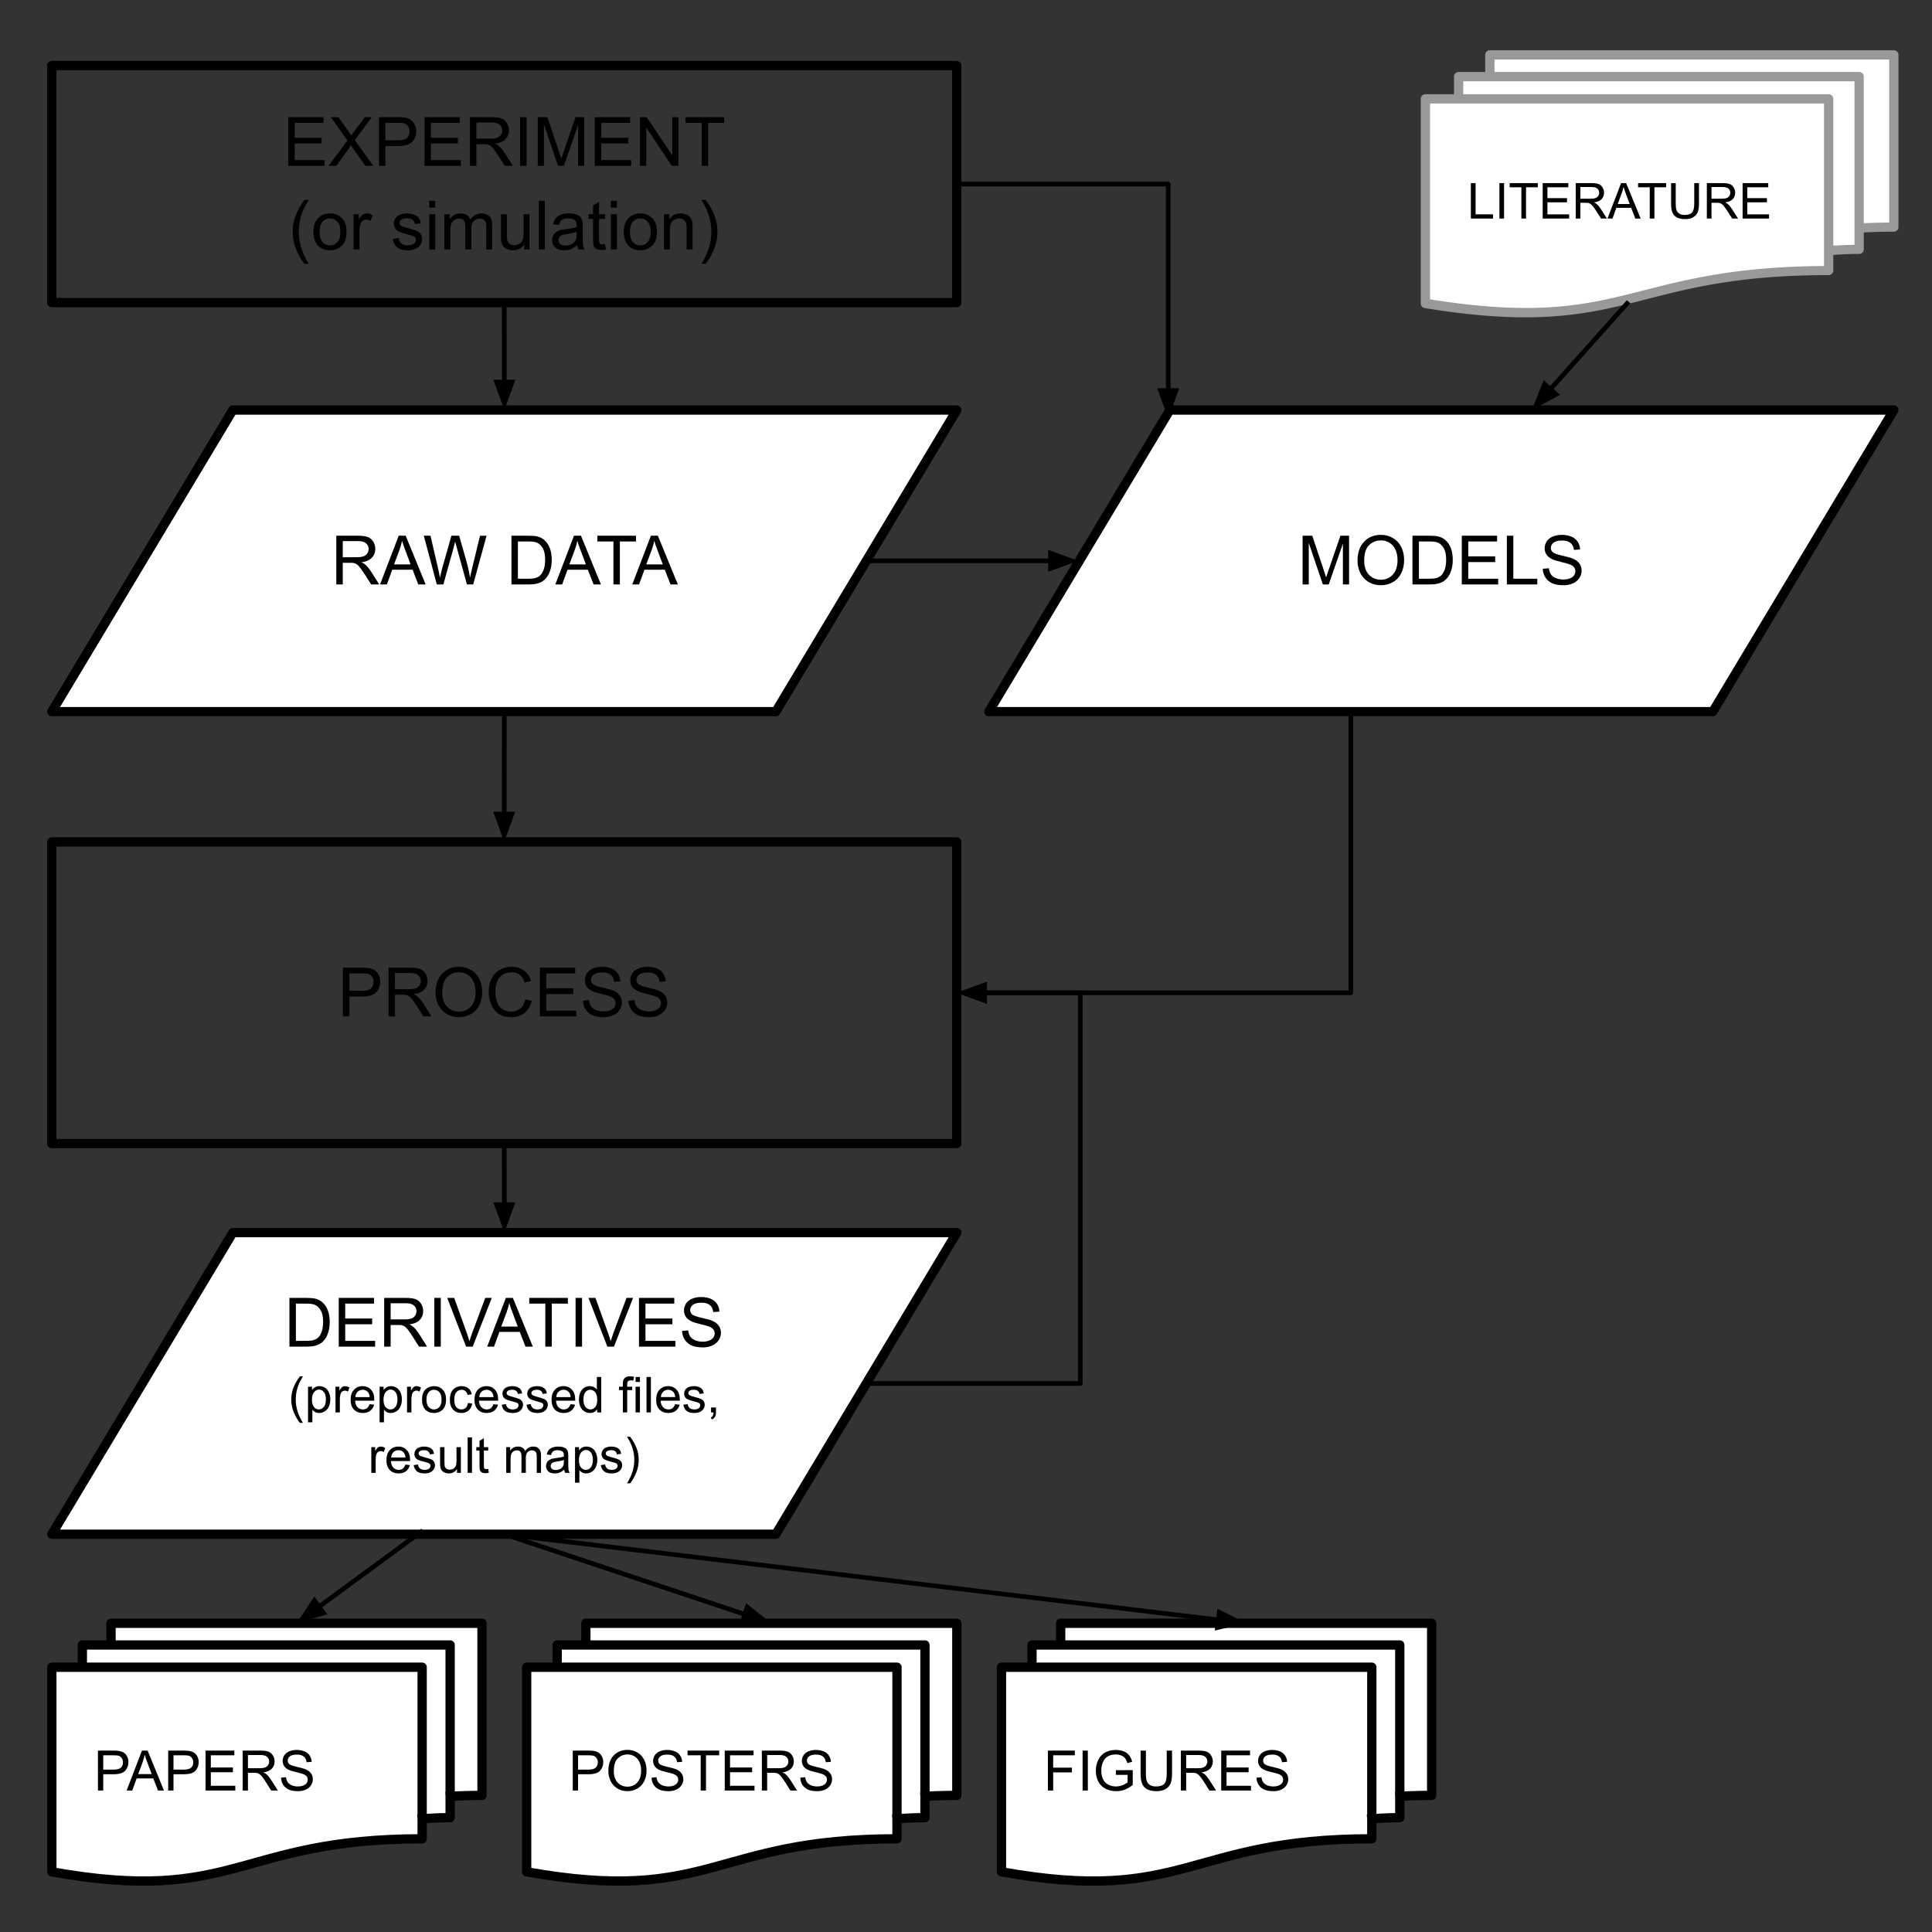 <?xml version="1.0" encoding="UTF-8" standalone="no"?>
<svg
   xmlns:dc="http://purl.org/dc/elements/1.1/"
   xmlns:cc="http://creativecommons.org/ns#"
   xmlns:rdf="http://www.w3.org/1999/02/22-rdf-syntax-ns#"
   xmlns:svg="http://www.w3.org/2000/svg"
   xmlns="http://www.w3.org/2000/svg"
   xmlns:sodipodi="http://sodipodi.sourceforge.net/DTD/sodipodi-0.dtd"
   xmlns:inkscape="http://www.inkscape.org/namespaces/inkscape"
   version="1.1"
   viewBox="0 0 415.748 415.748"
   stroke-miterlimit="10"
   id="svg151"
   sodipodi:docname="TheExperiment.svg"
   inkscape:version="0.92.4 (5da689c313, 2019-01-14)"
   width="110mm"
   height="110mm"
   style="fill:none;stroke:none;stroke-linecap:square;stroke-miterlimit:10">
  <rect x="0" y="0" width="415.748" height="415.748" fill="#333333" stroke="none"/>
  <defs
     id="defs155" />
  <sodipodi:namedview
     pagecolor="#ffffff"
     bordercolor="#666666"
     borderopacity="1"
     objecttolerance="10"
     gridtolerance="10"
     guidetolerance="10"
     inkscape:pageopacity="0"
     inkscape:pageshadow="2"
     inkscape:window-width="1920"
     inkscape:window-height="1000"
     id="namedview153"
     showgrid="false"
     inkscape:zoom="1.4636059"
     inkscape:cx="80.90932"
     inkscape:cy="252.72186"
     inkscape:window-x="-11"
     inkscape:window-y="-11"
     inkscape:window-maximized="1"
     inkscape:current-layer="svg151"
     units="mm"
     width="110mm" />
  <clipPath
     id="gb4496df1a0_0_72.0">
    <path
       d="M 0,0 H 960 V 540 H 0 Z"
       id="path2"
       inkscape:connector-curvature="0"
       style="clip-rule:nonzero" />
  </clipPath>
  <g
     id="g5363"
     transform="translate(-478.221,-684.958)">
    <path
       d="m 489.36,699.075 h 194.74 v 50.992 H 489.36 Z"
       id="path7"
       inkscape:connector-curvature="0"
       style="fill:#000000;fill-opacity:0;fill-rule:evenodd" />
    <path
       d="m 489.36,699.075 h 194.74 v 50.992 H 489.36 Z"
       id="path9"
       inkscape:connector-curvature="0"
       style="fill-rule:evenodd;stroke:#000000;stroke-width:2;stroke-linecap:butt;stroke-linejoin:round" />
    <path
       d="m 540.246,720.651 v -10.484 h 7.594 v 1.234 h -6.203 v 3.203 h 5.797 v 1.234 h -5.797 v 3.578 h 6.438 v 1.234 z m 8.682,0 4.062,-5.469 -3.578,-5.016 h 1.656 l 1.891,2.687 q 0.594,0.828 0.844,1.281 0.359,-0.562 0.844,-1.188 l 2.109,-2.781 h 1.5 l -3.688,4.937 3.984,5.547 h -1.719 l -2.641,-3.75 q -0.219,-0.312 -0.469,-0.688 -0.344,0.562 -0.5,0.781 l -2.625,3.656 z m 10.838,0 v -10.484 h 3.969 q 1.047,0 1.594,0.094 0.766,0.125 1.281,0.484 0.531,0.359 0.844,1.016 0.328,0.656 0.328,1.438 0,1.328 -0.859,2.266 -0.844,0.922 -3.078,0.922 h -2.688 v 4.266 z m 1.391,-5.5 h 2.719 q 1.344,0 1.906,-0.5 0.562,-0.5 0.562,-1.406 0,-0.672 -0.328,-1.141 -0.328,-0.469 -0.875,-0.609 -0.359,-0.094 -1.297,-0.094 h -2.688 z m 8.416,5.5 v -10.484 h 7.594 v 1.234 h -6.203 v 3.203 h 5.797 v 1.234 h -5.797 v 3.578 h 6.438 v 1.234 z m 9.776,0 v -10.484 h 4.641 q 1.406,0 2.141,0.281 0.734,0.281 1.172,1 0.438,0.703 0.438,1.578 0,1.109 -0.734,1.875 -0.719,0.766 -2.234,0.984 0.562,0.25 0.844,0.516 0.609,0.562 1.156,1.391 l 1.812,2.859 h -1.734 l -1.391,-2.188 q -0.609,-0.938 -1,-1.438 -0.391,-0.5 -0.703,-0.703 -0.312,-0.203 -0.641,-0.281 -0.234,-0.047 -0.766,-0.047 h -1.609 v 4.656 z m 1.391,-5.859 h 2.984 q 0.938,0 1.469,-0.188 0.547,-0.203 0.828,-0.641 0.281,-0.438 0.281,-0.938 0,-0.75 -0.547,-1.219 -0.531,-0.484 -1.703,-0.484 h -3.312 z m 9.397,5.859 v -10.484 h 1.391 v 10.484 z m 3.806,0 v -10.484 h 2.078 l 2.484,7.422 q 0.344,1.031 0.5,1.547 0.188,-0.562 0.562,-1.672 l 2.516,-7.297 h 1.859 v 10.484 h -1.328 v -8.781 l -3.047,8.781 h -1.266 l -3.031,-8.938 v 8.938 z m 12.271,0 v -10.484 h 7.594 v 1.234 h -6.203 v 3.203 h 5.797 v 1.234 h -5.797 v 3.578 h 6.438 v 1.234 z m 9.729,0 v -10.484 h 1.438 l 5.5,8.234 v -8.234 h 1.328 v 10.484 h -1.422 l -5.5,-8.25 v 8.25 z m 13.272,0 v -9.25 h -3.453 v -1.234 h 8.312 v 1.234 h -3.469 v 9.25 z"
       id="path11"
       inkscape:connector-curvature="0"
       style="fill:#000000;fill-rule:nonzero" />
    <path
       d="m 543.728,741.729 q -1.062,-1.344 -1.797,-3.141 -0.734,-1.812 -0.734,-3.734 0,-1.703 0.547,-3.266 0.641,-1.812 1.984,-3.609 h 0.922 q -0.859,1.484 -1.141,2.125 -0.438,0.984 -0.688,2.062 -0.297,1.344 -0.297,2.688 0,3.453 2.125,6.875 z m 1.943,-6.875 q 0,-2.109 1.172,-3.125 0.984,-0.844 2.391,-0.844 1.578,0 2.562,1.031 1,1.016 1,2.828 0,1.469 -0.438,2.312 -0.438,0.828 -1.281,1.297 -0.844,0.469 -1.844,0.469 -1.594,0 -2.578,-1.016 -0.984,-1.031 -0.984,-2.953 z m 1.328,0 q 0,1.453 0.625,2.188 0.641,0.719 1.609,0.719 0.969,0 1.594,-0.719 0.641,-0.734 0.641,-2.234 0,-1.406 -0.641,-2.125 -0.641,-0.734 -1.594,-0.734 -0.969,0 -1.609,0.719 -0.625,0.719 -0.625,2.188 z m 7.292,3.797 v -7.594 h 1.156 v 1.141 q 0.453,-0.797 0.828,-1.047 0.375,-0.266 0.812,-0.266 0.656,0 1.328,0.406 l -0.438,1.203 q -0.469,-0.281 -0.953,-0.281 -0.422,0 -0.766,0.25 -0.328,0.25 -0.469,0.703 -0.219,0.688 -0.219,1.5 v 3.984 z m 8.453,-2.266 1.266,-0.203 q 0.109,0.766 0.594,1.172 0.5,0.406 1.375,0.406 0.891,0 1.312,-0.359 0.438,-0.359 0.438,-0.844 0,-0.438 -0.375,-0.688 -0.266,-0.172 -1.312,-0.438 -1.422,-0.359 -1.969,-0.609 -0.547,-0.266 -0.828,-0.734 -0.281,-0.469 -0.281,-1.016 0,-0.516 0.219,-0.938 0.234,-0.438 0.641,-0.734 0.297,-0.219 0.812,-0.359 0.531,-0.156 1.125,-0.156 0.891,0 1.562,0.266 0.672,0.25 1,0.688 0.328,0.438 0.438,1.172 l -1.25,0.172 q -0.094,-0.578 -0.5,-0.906 -0.406,-0.344 -1.156,-0.344 -0.891,0 -1.281,0.297 -0.375,0.297 -0.375,0.688 0,0.25 0.156,0.453 0.156,0.203 0.5,0.344 0.188,0.078 1.141,0.328 1.359,0.359 1.891,0.594 0.547,0.234 0.859,0.688 0.312,0.438 0.312,1.094 0,0.641 -0.375,1.219 -0.375,0.562 -1.094,0.875 -0.703,0.312 -1.594,0.312 -1.484,0 -2.266,-0.609 -0.766,-0.625 -0.984,-1.828 z m 7.844,-6.75 v -1.469 h 1.297 v 1.469 z m 0,9.016 v -7.594 h 1.297 v 7.594 z m 3.256,0 v -7.594 h 1.156 v 1.062 q 0.344,-0.562 0.938,-0.891 0.609,-0.344 1.359,-0.344 0.844,0 1.375,0.344 0.547,0.344 0.766,0.984 0.906,-1.328 2.359,-1.328 1.125,0 1.734,0.625 0.609,0.625 0.609,1.922 v 5.219 h -1.281 v -4.781 q 0,-0.781 -0.125,-1.109 -0.125,-0.344 -0.453,-0.547 -0.328,-0.219 -0.781,-0.219 -0.797,0 -1.328,0.531 -0.531,0.531 -0.531,1.703 v 4.422 h -1.281 v -4.938 q 0,-0.859 -0.312,-1.281 -0.312,-0.438 -1.031,-0.438 -0.547,0 -1.016,0.297 -0.453,0.281 -0.672,0.828 -0.203,0.547 -0.203,1.594 v 3.938 z m 17.193,0 v -1.109 q -0.891,1.281 -2.422,1.281 -0.672,0 -1.25,-0.25 -0.578,-0.266 -0.875,-0.656 -0.281,-0.391 -0.391,-0.953 -0.078,-0.375 -0.078,-1.203 v -4.703 h 1.281 v 4.203 q 0,1.016 0.078,1.359 0.125,0.516 0.516,0.812 0.406,0.281 0.984,0.281 0.578,0 1.078,-0.297 0.516,-0.297 0.719,-0.812 0.219,-0.516 0.219,-1.484 v -4.062 h 1.281 v 7.594 z m 3.135,0 v -10.484 h 1.281 v 10.484 z m 8.241,-0.938 q -0.719,0.609 -1.375,0.859 -0.656,0.25 -1.422,0.25 -1.25,0 -1.922,-0.609 -0.672,-0.609 -0.672,-1.562 0,-0.562 0.25,-1.016 0.25,-0.469 0.656,-0.75 0.422,-0.281 0.938,-0.422 0.375,-0.094 1.141,-0.188 1.562,-0.188 2.297,-0.453 0.016,-0.266 0.016,-0.328 0,-0.797 -0.375,-1.109 -0.484,-0.438 -1.453,-0.438 -0.922,0 -1.359,0.328 -0.422,0.312 -0.625,1.109 l -1.266,-0.172 q 0.172,-0.797 0.562,-1.297 0.391,-0.5 1.141,-0.766 0.75,-0.266 1.719,-0.266 0.984,0 1.594,0.234 0.609,0.219 0.891,0.562 0.281,0.344 0.406,0.875 0.062,0.328 0.062,1.188 v 1.719 q 0,1.797 0.078,2.281 0.078,0.469 0.328,0.906 h -1.344 q -0.203,-0.406 -0.266,-0.938 z m -0.109,-2.875 q -0.703,0.281 -2.094,0.484 -0.797,0.109 -1.125,0.266 -0.328,0.141 -0.516,0.422 -0.172,0.266 -0.172,0.594 0,0.516 0.391,0.859 0.391,0.344 1.141,0.344 0.734,0 1.312,-0.312 0.594,-0.328 0.859,-0.891 0.203,-0.438 0.203,-1.297 z m 6.12,2.656 0.188,1.141 q -0.547,0.109 -0.984,0.109 -0.688,0 -1.078,-0.219 -0.391,-0.219 -0.547,-0.578 -0.156,-0.359 -0.156,-1.516 v -4.375 h -0.953 v -1 h 0.953 v -1.891 l 1.281,-0.766 v 2.656 h 1.297 v 1 h -1.297 v 4.438 q 0,0.547 0.062,0.719 0.078,0.156 0.219,0.25 0.156,0.078 0.453,0.078 0.203,0 0.562,-0.047 z m 1.26,-7.859 v -1.469 h 1.297 v 1.469 z m 0,9.016 v -7.594 h 1.297 v 7.594 z m 2.772,-3.797 q 0,-2.109 1.172,-3.125 0.984,-0.844 2.391,-0.844 1.578,0 2.562,1.031 1,1.016 1,2.828 0,1.469 -0.438,2.312 -0.438,0.828 -1.281,1.297 -0.844,0.469 -1.844,0.469 -1.594,0 -2.578,-1.016 -0.984,-1.031 -0.984,-2.953 z m 1.328,0 q 0,1.453 0.625,2.188 0.641,0.719 1.609,0.719 0.969,0 1.594,-0.719 0.641,-0.734 0.641,-2.234 0,-1.406 -0.641,-2.125 -0.641,-0.734 -1.594,-0.734 -0.969,0 -1.609,0.719 -0.625,0.719 -0.625,2.188 z m 7.307,3.797 v -7.594 h 1.156 v 1.078 q 0.844,-1.25 2.422,-1.25 0.688,0 1.266,0.25 0.578,0.234 0.859,0.641 0.281,0.406 0.406,0.953 0.062,0.359 0.062,1.25 v 4.672 h -1.281 v -4.625 q 0,-0.781 -0.156,-1.172 -0.156,-0.391 -0.547,-0.625 -0.375,-0.234 -0.891,-0.234 -0.812,0 -1.422,0.531 -0.594,0.516 -0.594,1.969 v 4.156 z m 8.995,3.078 h -0.922 q 2.141,-3.422 2.141,-6.875 0,-1.344 -0.312,-2.672 -0.25,-1.062 -0.672,-2.047 -0.281,-0.656 -1.156,-2.156 h 0.922 q 1.344,1.797 1.984,3.609 0.547,1.562 0.547,3.266 0,1.922 -0.734,3.734 -0.734,1.797 -1.797,3.141 z"
       id="path13"
       inkscape:connector-curvature="0"
       style="fill:#000000;fill-rule:nonzero" />
    <path
       d="m 489.36,866.134 h 194.74 v 64.913 H 489.36 Z"
       id="path15"
       inkscape:connector-curvature="0"
       style="fill:#000000;fill-opacity:0;fill-rule:evenodd" />
    <path
       d="m 489.36,866.134 h 194.74 v 64.913 H 489.36 Z"
       id="path17"
       inkscape:connector-curvature="0"
       style="fill-rule:evenodd;stroke:#000000;stroke-width:2;stroke-linecap:butt;stroke-linejoin:round" />
    <path
       d="m 552.019,903.671 v -10.484 h 3.969 q 1.047,0 1.594,0.094 0.766,0.125 1.281,0.484 0.531,0.359 0.844,1.016 0.328,0.656 0.328,1.438 0,1.328 -0.859,2.266 -0.844,0.922 -3.078,0.922 h -2.688 v 4.266 z m 1.391,-5.5 h 2.719 q 1.344,0 1.906,-0.5 0.562,-0.5 0.562,-1.406 0,-0.672 -0.328,-1.141 -0.328,-0.469 -0.875,-0.609 -0.359,-0.094 -1.297,-0.094 h -2.688 z m 8.416,5.5 v -10.484 h 4.641 q 1.406,0 2.141,0.281 0.734,0.281 1.172,1 0.438,0.703 0.438,1.578 0,1.109 -0.734,1.875 -0.719,0.766 -2.234,0.984 0.562,0.25 0.844,0.516 0.609,0.562 1.156,1.391 l 1.812,2.859 h -1.734 l -1.391,-2.188 q -0.609,-0.938 -1,-1.438 -0.391,-0.5 -0.703,-0.703 -0.312,-0.203 -0.641,-0.281 -0.234,-0.047 -0.766,-0.047 h -1.609 v 4.656 z m 1.391,-5.859 h 2.984 q 0.938,0 1.469,-0.188 0.547,-0.203 0.828,-0.641 0.281,-0.438 0.281,-0.938 0,-0.75 -0.547,-1.219 -0.531,-0.484 -1.703,-0.484 h -3.312 z m 8.741,0.75 q 0,-2.609 1.406,-4.078 1.406,-1.484 3.625,-1.484 1.453,0 2.609,0.703 1.172,0.688 1.781,1.922 0.609,1.234 0.609,2.812 0,1.594 -0.641,2.859 -0.641,1.266 -1.828,1.906 -1.172,0.641 -2.547,0.641 -1.469,0 -2.641,-0.703 -1.172,-0.719 -1.781,-1.953 -0.594,-1.25 -0.594,-2.625 z m 1.438,0.016 q 0,1.906 1.016,3 1.016,1.078 2.562,1.078 1.562,0 2.578,-1.094 1.016,-1.109 1.016,-3.125 0,-1.281 -0.438,-2.234 -0.438,-0.969 -1.266,-1.484 -0.828,-0.531 -1.875,-0.531 -1.469,0 -2.531,1.016 -1.062,1.016 -1.062,3.375 z m 17.869,1.422 1.391,0.344 q -0.438,1.703 -1.578,2.609 -1.125,0.891 -2.766,0.891 -1.688,0 -2.75,-0.688 -1.062,-0.688 -1.625,-2 -0.547,-1.312 -0.547,-2.812 0,-1.641 0.625,-2.859 0.625,-1.219 1.781,-1.844 1.156,-0.641 2.547,-0.641 1.562,0 2.641,0.812 1.078,0.797 1.5,2.25 l -1.375,0.312 q -0.359,-1.141 -1.062,-1.656 -0.688,-0.531 -1.734,-0.531 -1.219,0 -2.031,0.578 -0.812,0.578 -1.141,1.562 -0.328,0.969 -0.328,2.016 0,1.328 0.391,2.328 0.391,1 1.219,1.5 0.828,0.484 1.781,0.484 1.172,0 1.969,-0.672 0.812,-0.672 1.094,-1.984 z m 3.131,3.672 v -10.484 h 7.594 v 1.234 h -6.203 v 3.203 h 5.797 v 1.234 h -5.797 v 3.578 h 6.438 v 1.234 z m 9.276,-3.375 1.312,-0.109 q 0.094,0.781 0.422,1.297 0.344,0.5 1.062,0.812 0.719,0.312 1.609,0.312 0.797,0 1.406,-0.234 0.609,-0.234 0.906,-0.641 0.297,-0.422 0.297,-0.906 0,-0.5 -0.297,-0.859 -0.281,-0.375 -0.938,-0.625 -0.422,-0.172 -1.875,-0.516 -1.438,-0.344 -2.016,-0.656 -0.75,-0.391 -1.125,-0.969 -0.359,-0.594 -0.359,-1.312 0,-0.797 0.438,-1.484 0.453,-0.688 1.312,-1.047 0.875,-0.359 1.938,-0.359 1.172,0 2.062,0.375 0.891,0.375 1.359,1.109 0.484,0.734 0.516,1.656 l -1.328,0.094 q -0.109,-1 -0.734,-1.5 -0.609,-0.516 -1.812,-0.516 -1.266,0 -1.844,0.469 -0.578,0.469 -0.578,1.109 0,0.562 0.422,0.938 0.391,0.359 2.078,0.75 1.703,0.375 2.328,0.656 0.922,0.422 1.359,1.078 0.438,0.641 0.438,1.484 0,0.844 -0.484,1.594 -0.484,0.734 -1.391,1.141 -0.891,0.406 -2.016,0.406 -1.422,0 -2.391,-0.406 -0.953,-0.422 -1.5,-1.25 -0.547,-0.828 -0.578,-1.891 z m 9.776,0 1.312,-0.109 q 0.094,0.781 0.422,1.297 0.344,0.5 1.062,0.812 0.719,0.312 1.609,0.312 0.797,0 1.406,-0.234 0.609,-0.234 0.906,-0.641 0.297,-0.422 0.297,-0.906 0,-0.5 -0.297,-0.859 -0.281,-0.375 -0.938,-0.625 -0.422,-0.172 -1.875,-0.516 -1.438,-0.344 -2.016,-0.656 -0.75,-0.391 -1.125,-0.969 -0.359,-0.594 -0.359,-1.312 0,-0.797 0.438,-1.484 0.453,-0.688 1.312,-1.047 0.875,-0.359 1.938,-0.359 1.172,0 2.062,0.375 0.891,0.375 1.359,1.109 0.484,0.734 0.516,1.656 l -1.328,0.094 q -0.109,-1 -0.734,-1.5 -0.609,-0.516 -1.812,-0.516 -1.266,0 -1.844,0.469 -0.578,0.469 -0.578,1.109 0,0.562 0.422,0.938 0.391,0.359 2.078,0.75 1.703,0.375 2.328,0.656 0.922,0.422 1.359,1.078 0.438,0.641 0.438,1.484 0,0.844 -0.484,1.594 -0.484,0.734 -1.391,1.141 -0.891,0.406 -2.016,0.406 -1.422,0 -2.391,-0.406 -0.953,-0.422 -1.5,-1.25 -0.547,-0.828 -0.578,-1.891 z"
       id="path19"
       inkscape:connector-curvature="0"
       style="fill:#000000;fill-rule:nonzero" />
    <path
       d="M 710.27,805.644 H 661.357"
       id="path21"
       inkscape:connector-curvature="0"
       style="fill:#000000;fill-opacity:0;fill-rule:evenodd" />
    <path
       d="M 704.27,805.644 H 661.357"
       id="path23"
       inkscape:connector-curvature="0"
       style="fill-rule:evenodd;stroke:#000000;stroke-width:1;stroke-linecap:butt;stroke-linejoin:round" />
    <path
       d="m 704.27,807.296 4.538,-1.652 -4.538,-1.652 z"
       id="path25"
       inkscape:connector-curvature="0"
       style="fill:#000000;fill-rule:evenodd;stroke:#000000;stroke-width:1;stroke-linecap:butt" />
    <path
       d="m 489.375,838.098 38.95,-64.906 h 155.798 l -38.95,64.906 z"
       id="path27"
       inkscape:connector-curvature="0"
       style="fill:#ffffff;fill-rule:evenodd" />
    <path
       d="m 489.375,838.098 38.95,-64.906 h 155.798 l -38.95,64.906 z"
       id="path29"
       inkscape:connector-curvature="0"
       style="fill-rule:evenodd;stroke:#000000;stroke-width:2;stroke-linecap:butt;stroke-linejoin:round" />
    <path
       d="m 550.59,810.725 v -10.484 h 4.641 q 1.406,0 2.141,0.281 0.734,0.281 1.172,1 0.438,0.703 0.438,1.578 0,1.109 -0.734,1.875 -0.719,0.766 -2.234,0.984 0.562,0.25 0.844,0.516 0.609,0.562 1.156,1.391 l 1.812,2.859 h -1.734 l -1.391,-2.188 q -0.609,-0.938 -1,-1.438 -0.391,-0.5 -0.703,-0.703 -0.312,-0.203 -0.641,-0.281 -0.234,-0.047 -0.766,-0.047 h -1.609 v 4.656 z m 1.391,-5.859 h 2.984 q 0.938,0 1.469,-0.188 0.547,-0.203 0.828,-0.641 0.281,-0.438 0.281,-0.938 0,-0.75 -0.547,-1.219 -0.531,-0.484 -1.703,-0.484 h -3.312 z m 8.022,5.859 4.016,-10.484 h 1.5 l 4.297,10.484 h -1.578 l -1.234,-3.172 h -4.375 l -1.156,3.172 z m 3.016,-4.312 h 3.562 l -1.094,-2.906 q -0.5,-1.312 -0.75,-2.172 -0.203,1.016 -0.562,2 z m 9.2,4.312 -2.797,-10.484 h 1.438 l 1.594,6.875 q 0.25,1.078 0.438,2.141 0.406,-1.688 0.469,-1.938 l 2,-7.078 h 1.672 l 1.5,5.297 q 0.578,1.984 0.828,3.719 0.203,-1 0.516,-2.281 l 1.641,-6.734 h 1.406 l -2.875,10.484 h -1.344 l -2.203,-8 q -0.281,-1 -0.344,-1.219 -0.156,0.719 -0.297,1.219 l -2.234,8 z m 16.061,0 v -10.484 h 3.625 q 1.219,0 1.859,0.141 0.906,0.203 1.547,0.75 0.828,0.703 1.234,1.797 0.406,1.094 0.406,2.5 0,1.188 -0.281,2.109 -0.266,0.922 -0.703,1.531 -0.438,0.609 -0.969,0.953 -0.516,0.344 -1.25,0.531 -0.719,0.172 -1.672,0.172 z m 1.391,-1.234 h 2.25 q 1.031,0 1.625,-0.188 0.594,-0.203 0.938,-0.547 0.5,-0.5 0.766,-1.328 0.281,-0.844 0.281,-2.031 0,-1.641 -0.547,-2.516 -0.531,-0.891 -1.312,-1.188 -0.547,-0.219 -1.797,-0.219 h -2.203 z m 8.053,1.234 4.016,-10.484 h 1.5 l 4.297,10.484 h -1.578 l -1.234,-3.172 h -4.375 l -1.156,3.172 z m 3.016,-4.312 h 3.562 l -1.094,-2.906 q -0.5,-1.312 -0.75,-2.172 -0.203,1.016 -0.562,2 z m 9.484,4.312 v -9.25 h -3.453 v -1.234 h 8.312 v 1.234 h -3.469 v 9.25 z m 4.052,0 4.016,-10.484 h 1.5 l 4.297,10.484 h -1.578 l -1.234,-3.172 h -4.375 l -1.156,3.172 z m 3.016,-4.312 h 3.562 l -1.094,-2.906 q -0.5,-1.312 -0.75,-2.172 -0.203,1.016 -0.562,2 z"
       id="path31"
       inkscape:connector-curvature="0"
       style="fill:#000000;fill-rule:nonzero" />
    <path
       d="m 586.73,750.067 0.032,23.118"
       id="path33"
       inkscape:connector-curvature="0"
       style="fill:#000000;fill-opacity:0;fill-rule:evenodd" />
    <path
       d="m 586.73,750.067 0.023,17.118"
       id="path35"
       inkscape:connector-curvature="0"
       style="fill-rule:evenodd;stroke:#000000;stroke-width:1;stroke-linecap:butt;stroke-linejoin:round" />
    <path
       d="m 585.101,767.188 1.658,4.536 1.646,-4.54 z"
       id="path37"
       inkscape:connector-curvature="0"
       style="fill:#000000;fill-rule:evenodd;stroke:#000000;stroke-width:1;stroke-linecap:butt" />
    <path
       d="m 691.008,838.097 38.95,-64.905 h 155.798 l -38.95,64.905 z"
       id="path39"
       inkscape:connector-curvature="0"
       style="fill:#ffffff;fill-rule:evenodd" />
    <path
       d="m 691.008,838.097 38.95,-64.905 h 155.798 l -38.95,64.905 z"
       id="path41"
       inkscape:connector-curvature="0"
       style="fill-rule:evenodd;stroke:#000000;stroke-width:2;stroke-linecap:butt;stroke-linejoin:round" />
    <path
       d="m 758.528,810.724 v -10.484 h 2.078 l 2.484,7.422 q 0.344,1.031 0.5,1.547 0.188,-0.562 0.562,-1.672 l 2.516,-7.297 h 1.859 v 10.484 h -1.328 v -8.781 l -3.047,8.781 h -1.266 l -3.031,-8.938 v 8.938 z m 11.818,-5.109 q 0,-2.609 1.406,-4.078 1.406,-1.484 3.625,-1.484 1.453,0 2.609,0.703 1.172,0.688 1.781,1.922 0.609,1.234 0.609,2.812 0,1.594 -0.641,2.859 -0.641,1.266 -1.828,1.906 -1.172,0.641 -2.547,0.641 -1.469,0 -2.641,-0.703 -1.172,-0.719 -1.781,-1.953 -0.594,-1.25 -0.594,-2.625 z m 1.438,0.016 q 0,1.906 1.016,3 1.016,1.078 2.562,1.078 1.562,0 2.578,-1.094 1.016,-1.109 1.016,-3.125 0,-1.281 -0.438,-2.234 -0.438,-0.969 -1.266,-1.484 -0.828,-0.531 -1.875,-0.531 -1.469,0 -2.531,1.016 -1.062,1.016 -1.062,3.375 z m 10.385,5.094 v -10.484 h 3.625 q 1.219,0 1.859,0.141 0.906,0.203 1.547,0.75 0.828,0.703 1.234,1.797 0.406,1.094 0.406,2.5 0,1.188 -0.281,2.109 -0.266,0.922 -0.703,1.531 -0.438,0.609 -0.969,0.953 -0.516,0.344 -1.25,0.531 -0.719,0.172 -1.672,0.172 z m 1.391,-1.234 h 2.25 q 1.031,0 1.625,-0.188 0.594,-0.203 0.938,-0.547 0.5,-0.5 0.766,-1.328 0.281,-0.844 0.281,-2.031 0,-1.641 -0.547,-2.516 -0.531,-0.891 -1.312,-1.188 -0.547,-0.219 -1.797,-0.219 h -2.203 z m 9.225,1.234 v -10.484 h 7.594 v 1.234 h -6.203 v 3.203 h 5.797 v 1.234 h -5.797 v 3.578 h 6.438 v 1.234 z m 9.698,0 v -10.484 h 1.391 v 9.25 h 5.156 v 1.234 z m 7.729,-3.375 1.312,-0.109 q 0.094,0.781 0.422,1.297 0.344,0.5 1.062,0.812 0.719,0.312 1.609,0.312 0.797,0 1.406,-0.234 0.609,-0.234 0.906,-0.641 0.297,-0.422 0.297,-0.906 0,-0.5 -0.297,-0.859 -0.281,-0.375 -0.938,-0.625 -0.422,-0.172 -1.875,-0.516 -1.438,-0.344 -2.016,-0.656 -0.75,-0.391 -1.125,-0.969 -0.359,-0.594 -0.359,-1.312 0,-0.797 0.438,-1.484 0.453,-0.688 1.312,-1.047 0.875,-0.359 1.938,-0.359 1.172,0 2.062,0.375 0.891,0.375 1.359,1.109 0.484,0.734 0.516,1.656 l -1.328,0.094 q -0.109,-1 -0.734,-1.5 -0.609,-0.516 -1.812,-0.516 -1.266,0 -1.844,0.469 -0.578,0.469 -0.578,1.109 0,0.562 0.422,0.938 0.391,0.359 2.078,0.75 1.703,0.375 2.328,0.656 0.922,0.422 1.359,1.078 0.438,0.641 0.438,1.484 0,0.844 -0.484,1.594 -0.484,0.734 -1.391,1.141 -0.891,0.406 -2.016,0.406 -1.422,0 -2.391,-0.406 -0.953,-0.422 -1.5,-1.25 -0.547,-0.828 -0.578,-1.891 z"
       id="path43"
       inkscape:connector-curvature="0"
       style="fill:#000000;fill-rule:nonzero" />
    <path
       d="m 586.749,838.098 -0.032,28.032"
       id="path45"
       inkscape:connector-curvature="0"
       style="fill:#000000;fill-opacity:0;fill-rule:evenodd" />
    <path
       d="m 586.749,838.098 -0.025,22.032"
       id="path47"
       inkscape:connector-curvature="0"
       style="fill-rule:evenodd;stroke:#000000;stroke-width:1;stroke-linecap:butt;stroke-linejoin:round" />
    <path
       d="m 585.073,860.127 1.647,4.54 1.657,-4.536 z"
       id="path49"
       inkscape:connector-curvature="0"
       style="fill:#000000;fill-rule:evenodd;stroke:#000000;stroke-width:1;stroke-linecap:butt" />
    <path
       d="m 489.374,1015.11 38.95,-64.906 h 155.798 l -38.95,64.906 z"
       id="path51"
       inkscape:connector-curvature="0"
       style="fill:#ffffff;fill-rule:evenodd" />
    <path
       d="m 489.374,1015.11 38.95,-64.906 h 155.798 l -38.95,64.906 z"
       id="path53"
       inkscape:connector-curvature="0"
       style="fill-rule:evenodd;stroke:#000000;stroke-width:2;stroke-linecap:butt;stroke-linejoin:round" />
    <path
       d="m 540.502,974.737 v -10.484 h 3.625 q 1.219,0 1.859,0.141 0.906,0.203 1.547,0.75 0.828,0.703 1.234,1.797 0.406,1.094 0.406,2.5 0,1.188 -0.281,2.109 -0.266,0.922 -0.703,1.531 -0.438,0.609 -0.969,0.953 -0.516,0.344 -1.25,0.531 -0.719,0.172 -1.672,0.172 z m 1.391,-1.234 h 2.25 q 1.031,0 1.625,-0.188 0.594,-0.203 0.938,-0.547 0.5,-0.5 0.766,-1.328 0.281,-0.844 0.281,-2.031 0,-1.641 -0.547,-2.516 -0.531,-0.891 -1.312,-1.188 -0.547,-0.219 -1.797,-0.219 h -2.203 z m 9.225,1.234 v -10.484 h 7.594 v 1.234 h -6.203 v 3.203 h 5.797 v 1.234 h -5.797 v 3.578 h 6.438 v 1.234 z m 9.776,0 v -10.484 h 4.641 q 1.406,0 2.141,0.281 0.734,0.281 1.172,1 0.438,0.703 0.438,1.578 0,1.109 -0.734,1.875 -0.719,0.766 -2.234,0.984 0.562,0.25 0.844,0.516 0.609,0.562 1.156,1.391 l 1.812,2.859 h -1.734 l -1.391,-2.188 q -0.609,-0.938 -1,-1.438 -0.391,-0.5 -0.703,-0.703 -0.312,-0.203 -0.641,-0.281 -0.234,-0.047 -0.766,-0.047 h -1.609 v 4.656 z m 1.391,-5.859 h 2.984 q 0.938,0 1.469,-0.188 0.547,-0.203 0.828,-0.641 0.281,-0.438 0.281,-0.938 0,-0.75 -0.547,-1.219 -0.531,-0.484 -1.703,-0.484 h -3.312 z m 9.397,5.859 v -10.484 h 1.391 v 10.484 z m 6.838,0 -4.062,-10.484 h 1.5 l 2.734,7.609 q 0.328,0.922 0.547,1.719 0.25,-0.859 0.562,-1.719 l 2.844,-7.609 h 1.406 l -4.109,10.484 z m 4.546,0 4.016,-10.484 h 1.5 l 4.297,10.484 h -1.578 l -1.234,-3.172 h -4.375 l -1.156,3.172 z m 3.016,-4.312 h 3.562 l -1.094,-2.906 q -0.5,-1.312 -0.75,-2.172 -0.203,1.016 -0.562,2 z m 9.484,4.312 v -9.25 h -3.453 v -1.234 h 8.312 v 1.234 h -3.469 v 9.25 z m 6.515,0 v -10.484 h 1.391 v 10.484 z m 6.838,0 -4.062,-10.484 h 1.5 l 2.734,7.609 q 0.328,0.922 0.547,1.719 0.25,-0.859 0.562,-1.719 l 2.844,-7.609 h 1.406 l -4.109,10.484 z m 6.807,0 v -10.484 h 7.594 v 1.234 h -6.203 v 3.203 h 5.797 v 1.234 h -5.797 v 3.578 h 6.438 v 1.234 z m 9.276,-3.375 1.312,-0.109 q 0.094,0.781 0.422,1.297 0.344,0.5 1.062,0.812 0.719,0.312 1.609,0.312 0.797,0 1.406,-0.234 0.609,-0.234 0.906,-0.641 0.297,-0.422 0.297,-0.906 0,-0.5 -0.297,-0.859 -0.281,-0.375 -0.938,-0.625 -0.422,-0.172 -1.875,-0.516 -1.438,-0.344 -2.016,-0.656 -0.75,-0.391 -1.125,-0.969 -0.359,-0.594 -0.359,-1.312 0,-0.797 0.438,-1.484 0.453,-0.688 1.312,-1.047 0.875,-0.359 1.938,-0.359 1.172,0 2.062,0.375 0.891,0.375 1.359,1.109 0.484,0.734 0.516,1.656 l -1.328,0.094 q -0.109,-1 -0.734,-1.5 -0.609,-0.516 -1.812,-0.516 -1.266,0 -1.844,0.469 -0.578,0.469 -0.578,1.109 0,0.562 0.422,0.938 0.391,0.359 2.078,0.75 1.703,0.375 2.328,0.656 0.922,0.422 1.359,1.078 0.438,0.641 0.438,1.484 0,0.844 -0.484,1.594 -0.484,0.734 -1.391,1.141 -0.891,0.406 -2.016,0.406 -1.422,0 -2.391,-0.406 -0.953,-0.422 -1.5,-1.25 -0.547,-0.828 -0.578,-1.891 z"
       id="path55"
       inkscape:connector-curvature="0"
       style="fill:#000000;fill-rule:nonzero" />
    <path
       d="m 542.754,991.147 q -0.781,-0.984 -1.328,-2.297 -0.531,-1.312 -0.531,-2.719 0,-1.234 0.406,-2.375 0.469,-1.312 1.453,-2.625 h 0.656 q -0.625,1.094 -0.828,1.547 -0.312,0.719 -0.5,1.5 -0.219,0.984 -0.219,1.969 0,2.5 1.547,5 z m 1.752,-0.125 v -7.656 h 0.859 v 0.719 q 0.297,-0.422 0.672,-0.625 0.391,-0.219 0.922,-0.219 0.703,0 1.25,0.375 0.547,0.359 0.812,1.031 0.281,0.656 0.281,1.453 0,0.844 -0.312,1.531 -0.297,0.672 -0.875,1.031 -0.578,0.359 -1.219,0.359 -0.469,0 -0.844,-0.188 -0.375,-0.203 -0.609,-0.516 v 2.703 z m 0.844,-4.859 q 0,1.062 0.438,1.578 0.438,0.516 1.047,0.516 0.625,0 1.062,-0.531 0.453,-0.531 0.453,-1.641 0,-1.047 -0.438,-1.578 -0.438,-0.531 -1.047,-0.531 -0.594,0 -1.062,0.562 -0.453,0.562 -0.453,1.625 z m 5.067,2.734 v -5.531 h 0.844 v 0.844 q 0.328,-0.594 0.594,-0.781 0.281,-0.188 0.609,-0.188 0.469,0 0.953,0.312 l -0.312,0.859 q -0.344,-0.203 -0.688,-0.203 -0.312,0 -0.562,0.188 -0.234,0.188 -0.344,0.516 -0.156,0.5 -0.156,1.094 v 2.891 z m 7.345,-1.781 0.969,0.125 q -0.234,0.844 -0.859,1.312 -0.609,0.469 -1.578,0.469 -1.203,0 -1.922,-0.75 -0.703,-0.75 -0.703,-2.094 0,-1.391 0.719,-2.156 0.719,-0.781 1.859,-0.781 1.109,0 1.812,0.766 0.703,0.75 0.703,2.125 0,0.078 0,0.234 h -4.125 q 0.047,0.922 0.516,1.406 0.469,0.484 1.156,0.484 0.516,0 0.875,-0.266 0.359,-0.281 0.578,-0.875 z m -3.078,-1.516 h 3.094 q -0.062,-0.688 -0.359,-1.047 -0.453,-0.531 -1.156,-0.531 -0.641,0 -1.094,0.438 -0.438,0.422 -0.484,1.141 z m 5.223,5.422 v -7.656 h 0.859 v 0.719 q 0.297,-0.422 0.672,-0.625 0.391,-0.219 0.922,-0.219 0.703,0 1.25,0.375 0.547,0.359 0.812,1.031 0.281,0.656 0.281,1.453 0,0.844 -0.312,1.531 -0.297,0.672 -0.875,1.031 -0.578,0.359 -1.219,0.359 -0.469,0 -0.844,-0.188 -0.375,-0.203 -0.609,-0.516 v 2.703 z m 0.844,-4.859 q 0,1.062 0.438,1.578 0.438,0.516 1.047,0.516 0.625,0 1.062,-0.531 0.453,-0.531 0.453,-1.641 0,-1.047 -0.438,-1.578 -0.438,-0.531 -1.047,-0.531 -0.594,0 -1.062,0.562 -0.453,0.562 -0.453,1.625 z m 5.067,2.734 v -5.531 h 0.844 v 0.844 q 0.328,-0.594 0.594,-0.781 0.281,-0.188 0.609,-0.188 0.469,0 0.953,0.312 l -0.312,0.859 q -0.344,-0.203 -0.688,-0.203 -0.312,0 -0.562,0.188 -0.234,0.188 -0.344,0.516 -0.156,0.5 -0.156,1.094 v 2.891 z m 3.22,-2.766 q 0,-1.531 0.844,-2.266 0.719,-0.625 1.734,-0.625 1.141,0 1.859,0.75 0.734,0.75 0.734,2.062 0,1.062 -0.328,1.688 -0.312,0.609 -0.922,0.953 -0.609,0.328 -1.344,0.328 -1.156,0 -1.875,-0.734 -0.703,-0.75 -0.703,-2.156 z m 0.953,0 q 0,1.062 0.469,1.594 0.469,0.531 1.156,0.531 0.703,0 1.156,-0.531 0.469,-0.531 0.469,-1.625 0,-1.016 -0.469,-1.547 -0.453,-0.531 -1.156,-0.531 -0.688,0 -1.156,0.531 -0.469,0.516 -0.469,1.578 z m 8.927,0.734 0.922,0.125 q -0.156,0.953 -0.781,1.5 -0.625,0.531 -1.531,0.531 -1.125,0 -1.812,-0.734 -0.688,-0.75 -0.688,-2.125 0,-0.906 0.297,-1.578 0.297,-0.672 0.891,-1 0.609,-0.344 1.328,-0.344 0.891,0 1.469,0.469 0.578,0.453 0.734,1.281 l -0.906,0.141 q -0.141,-0.547 -0.469,-0.828 -0.328,-0.281 -0.797,-0.281 -0.703,0 -1.156,0.516 -0.438,0.5 -0.438,1.594 0,1.109 0.422,1.625 0.438,0.5 1.125,0.5 0.547,0 0.906,-0.344 0.375,-0.344 0.484,-1.047 z m 5.5,0.25 0.969,0.125 q -0.234,0.844 -0.859,1.312 -0.609,0.469 -1.578,0.469 -1.203,0 -1.922,-0.75 -0.703,-0.75 -0.703,-2.094 0,-1.391 0.719,-2.156 0.719,-0.781 1.859,-0.781 1.109,0 1.812,0.766 0.703,0.75 0.703,2.125 0,0.078 0,0.234 h -4.125 q 0.047,0.922 0.516,1.406 0.469,0.484 1.156,0.484 0.516,0 0.875,-0.266 0.359,-0.281 0.578,-0.875 z m -3.078,-1.516 h 3.094 q -0.062,-0.688 -0.359,-1.047 -0.453,-0.531 -1.156,-0.531 -0.641,0 -1.094,0.438 -0.438,0.422 -0.484,1.141 z m 4.848,1.641 0.922,-0.141 q 0.078,0.562 0.438,0.859 0.359,0.297 1,0.297 0.641,0 0.953,-0.266 0.312,-0.266 0.312,-0.625 0,-0.312 -0.281,-0.5 -0.188,-0.125 -0.953,-0.312 -1.031,-0.266 -1.438,-0.453 -0.391,-0.188 -0.594,-0.516 -0.203,-0.344 -0.203,-0.75 0,-0.359 0.172,-0.672 0.172,-0.328 0.453,-0.531 0.219,-0.156 0.594,-0.266 0.391,-0.125 0.812,-0.125 0.656,0 1.141,0.188 0.5,0.188 0.734,0.516 0.234,0.312 0.312,0.859 l -0.906,0.125 q -0.062,-0.438 -0.375,-0.672 -0.297,-0.234 -0.828,-0.234 -0.656,0 -0.938,0.219 -0.266,0.203 -0.266,0.484 0,0.188 0.109,0.328 0.125,0.156 0.359,0.25 0.141,0.062 0.828,0.25 1,0.266 1.391,0.438 0.391,0.156 0.609,0.484 0.234,0.312 0.234,0.797 0,0.469 -0.281,0.891 -0.266,0.406 -0.781,0.641 -0.516,0.219 -1.172,0.219 -1.078,0 -1.641,-0.438 -0.562,-0.453 -0.719,-1.344 z m 5.328,0 0.922,-0.141 q 0.078,0.562 0.438,0.859 0.359,0.297 1,0.297 0.641,0 0.953,-0.266 0.312,-0.266 0.312,-0.625 0,-0.312 -0.281,-0.5 -0.188,-0.125 -0.953,-0.312 -1.031,-0.266 -1.438,-0.453 -0.391,-0.188 -0.594,-0.516 -0.203,-0.344 -0.203,-0.75 0,-0.359 0.172,-0.672 0.172,-0.328 0.453,-0.531 0.219,-0.156 0.594,-0.266 0.391,-0.125 0.812,-0.125 0.656,0 1.141,0.188 0.5,0.188 0.734,0.516 0.234,0.312 0.312,0.859 l -0.906,0.125 q -0.062,-0.438 -0.375,-0.672 -0.297,-0.234 -0.828,-0.234 -0.656,0 -0.938,0.219 -0.266,0.203 -0.266,0.484 0,0.188 0.109,0.328 0.125,0.156 0.359,0.25 0.141,0.062 0.828,0.25 1,0.266 1.391,0.438 0.391,0.156 0.609,0.484 0.234,0.312 0.234,0.797 0,0.469 -0.281,0.891 -0.266,0.406 -0.781,0.641 -0.516,0.219 -1.172,0.219 -1.078,0 -1.641,-0.438 -0.562,-0.453 -0.719,-1.344 z m 9.484,-0.125 0.969,0.125 q -0.234,0.844 -0.859,1.312 -0.609,0.469 -1.578,0.469 -1.203,0 -1.922,-0.75 -0.703,-0.75 -0.703,-2.094 0,-1.391 0.719,-2.156 0.719,-0.781 1.859,-0.781 1.109,0 1.812,0.766 0.703,0.75 0.703,2.125 0,0.078 0,0.234 h -4.125 q 0.047,0.922 0.516,1.406 0.469,0.484 1.156,0.484 0.516,0 0.875,-0.266 0.359,-0.281 0.578,-0.875 z m -3.078,-1.516 h 3.094 q -0.062,-0.688 -0.359,-1.047 -0.453,-0.531 -1.156,-0.531 -0.641,0 -1.094,0.438 -0.438,0.422 -0.484,1.141 z m 8.801,3.297 v -0.703 q -0.516,0.828 -1.547,0.828 -0.656,0 -1.219,-0.359 -0.547,-0.375 -0.859,-1.016 -0.297,-0.656 -0.297,-1.5 0,-0.828 0.281,-1.5 0.281,-0.688 0.828,-1.047 0.547,-0.359 1.234,-0.359 0.5,0 0.891,0.219 0.391,0.203 0.625,0.547 v -2.734 h 0.938 v 7.625 z m -2.953,-2.75 q 0,1.047 0.438,1.578 0.453,0.531 1.062,0.531 0.609,0 1.031,-0.5 0.438,-0.516 0.438,-1.531 0,-1.141 -0.438,-1.672 -0.438,-0.531 -1.078,-0.531 -0.609,0 -1.031,0.516 -0.422,0.5 -0.422,1.609 z m 8.481,2.75 v -4.797 h -0.828 v -0.734 h 0.828 v -0.578 q 0,-0.562 0.109,-0.828 0.125,-0.375 0.469,-0.594 0.344,-0.234 0.953,-0.234 0.391,0 0.875,0.094 l -0.141,0.828 q -0.297,-0.062 -0.547,-0.062 -0.422,0 -0.609,0.188 -0.172,0.188 -0.172,0.688 v 0.5 h 1.078 v 0.734 h -1.078 v 4.797 z m 2.742,-6.547 v -1.078 h 0.938 v 1.078 z m 0,6.547 v -5.531 h 0.938 v 5.531 z m 2.352,0 v -7.625 h 0.938 v 7.625 z m 6.164,-1.781 0.969,0.125 q -0.234,0.844 -0.859,1.312 -0.609,0.469 -1.578,0.469 -1.203,0 -1.922,-0.75 -0.703,-0.75 -0.703,-2.094 0,-1.391 0.719,-2.156 0.719,-0.781 1.859,-0.781 1.109,0 1.812,0.766 0.703,0.75 0.703,2.125 0,0.078 0,0.234 h -4.125 q 0.047,0.922 0.516,1.406 0.469,0.484 1.156,0.484 0.516,0 0.875,-0.266 0.359,-0.281 0.578,-0.875 z m -3.078,-1.516 h 3.094 q -0.062,-0.688 -0.359,-1.047 -0.453,-0.531 -1.156,-0.531 -0.641,0 -1.094,0.438 -0.438,0.422 -0.484,1.141 z m 4.848,1.641 0.922,-0.141 q 0.078,0.562 0.438,0.859 0.359,0.297 1,0.297 0.641,0 0.953,-0.266 0.312,-0.266 0.312,-0.625 0,-0.312 -0.281,-0.5 -0.188,-0.125 -0.953,-0.312 -1.031,-0.266 -1.438,-0.453 -0.391,-0.188 -0.594,-0.516 -0.203,-0.344 -0.203,-0.75 0,-0.359 0.172,-0.672 0.172,-0.328 0.453,-0.531 0.219,-0.156 0.594,-0.266 0.391,-0.125 0.812,-0.125 0.656,0 1.141,0.188 0.5,0.188 0.734,0.516 0.234,0.312 0.312,0.859 l -0.906,0.125 q -0.062,-0.438 -0.375,-0.672 -0.297,-0.234 -0.828,-0.234 -0.656,0 -0.938,0.219 -0.266,0.203 -0.266,0.484 0,0.188 0.109,0.328 0.125,0.156 0.359,0.25 0.141,0.062 0.828,0.25 1,0.266 1.391,0.438 0.391,0.156 0.609,0.484 0.234,0.312 0.234,0.797 0,0.469 -0.281,0.891 -0.266,0.406 -0.781,0.641 -0.516,0.219 -1.172,0.219 -1.078,0 -1.641,-0.438 -0.562,-0.453 -0.719,-1.344 z m 5.953,1.656 v -1.062 h 1.062 v 1.062 q 0,0.594 -0.219,0.953 -0.203,0.359 -0.656,0.562 l -0.25,-0.406 q 0.297,-0.125 0.438,-0.391 0.141,-0.25 0.156,-0.719 z"
       id="path57"
       inkscape:connector-curvature="0"
       style="fill:#000000;fill-rule:nonzero" />
    <path
       d="m 558.123,1001.898 v -5.531 h 0.844 v 0.844 q 0.328,-0.594 0.594,-0.781 0.281,-0.188 0.609,-0.188 0.469,0 0.953,0.312 l -0.312,0.859 q -0.344,-0.203 -0.688,-0.203 -0.312,0 -0.562,0.188 -0.234,0.188 -0.344,0.516 -0.156,0.5 -0.156,1.094 v 2.891 z m 7.345,-1.781 0.969,0.125 q -0.234,0.844 -0.859,1.312 -0.609,0.469 -1.578,0.469 -1.203,0 -1.922,-0.75 -0.703,-0.75 -0.703,-2.094 0,-1.391 0.719,-2.156 0.719,-0.781 1.859,-0.781 1.109,0 1.812,0.766 0.703,0.75 0.703,2.125 0,0.078 0,0.234 h -4.125 q 0.047,0.922 0.516,1.406 0.469,0.484 1.156,0.484 0.516,0 0.875,-0.266 0.359,-0.281 0.578,-0.875 z m -3.078,-1.516 h 3.094 q -0.062,-0.688 -0.359,-1.047 -0.453,-0.531 -1.156,-0.531 -0.641,0 -1.094,0.438 -0.438,0.422 -0.484,1.141 z m 4.848,1.641 0.922,-0.141 q 0.078,0.562 0.438,0.859 0.359,0.297 1,0.297 0.641,0 0.953,-0.266 0.312,-0.266 0.312,-0.625 0,-0.312 -0.281,-0.5 -0.188,-0.125 -0.953,-0.312 -1.031,-0.266 -1.438,-0.453 -0.391,-0.188 -0.594,-0.516 -0.203,-0.344 -0.203,-0.75 0,-0.359 0.172,-0.672 0.172,-0.328 0.453,-0.531 0.219,-0.156 0.594,-0.266 0.391,-0.125 0.812,-0.125 0.656,0 1.141,0.188 0.5,0.188 0.734,0.516 0.234,0.312 0.312,0.859 l -0.906,0.125 q -0.062,-0.438 -0.375,-0.672 -0.297,-0.234 -0.828,-0.234 -0.656,0 -0.938,0.219 -0.266,0.203 -0.266,0.484 0,0.188 0.109,0.328 0.125,0.156 0.359,0.25 0.141,0.062 0.828,0.25 1,0.266 1.391,0.438 0.391,0.156 0.609,0.484 0.234,0.312 0.234,0.797 0,0.469 -0.281,0.891 -0.266,0.406 -0.781,0.641 -0.516,0.219 -1.172,0.219 -1.078,0 -1.641,-0.438 -0.562,-0.453 -0.719,-1.344 z m 9.328,1.656 v -0.812 q -0.656,0.938 -1.75,0.938 -0.5,0 -0.922,-0.188 -0.422,-0.188 -0.625,-0.469 -0.203,-0.281 -0.297,-0.703 -0.047,-0.266 -0.047,-0.875 v -3.422 h 0.938 v 3.062 q 0,0.734 0.047,1 0.094,0.359 0.375,0.578 0.297,0.203 0.703,0.203 0.422,0 0.797,-0.203 0.375,-0.219 0.516,-0.594 0.156,-0.375 0.156,-1.078 v -2.969 h 0.938 v 5.531 z m 2.286,0 v -7.625 h 0.938 v 7.625 z m 4.43,-0.844 0.125,0.828 q -0.391,0.094 -0.703,0.094 -0.5,0 -0.781,-0.156 -0.281,-0.172 -0.406,-0.438 -0.109,-0.266 -0.109,-1.109 v -3.172 h -0.688 v -0.734 h 0.688 v -1.359 l 0.938,-0.562 v 1.922 h 0.938 v 0.734 h -0.938 v 3.234 q 0,0.391 0.047,0.516 0.047,0.109 0.156,0.188 0.109,0.062 0.328,0.062 0.156,0 0.406,-0.047 z m 3.874,0.844 v -5.531 h 0.844 v 0.781 q 0.25,-0.406 0.688,-0.656 0.438,-0.25 0.984,-0.25 0.609,0 1,0.266 0.391,0.25 0.562,0.703 0.656,-0.969 1.703,-0.969 0.828,0 1.266,0.469 0.438,0.453 0.438,1.391 v 3.797 h -0.922 v -3.484 q 0,-0.562 -0.094,-0.797 -0.094,-0.25 -0.344,-0.406 -0.234,-0.156 -0.547,-0.156 -0.594,0 -0.984,0.391 -0.375,0.391 -0.375,1.25 v 3.203 h -0.938 v -3.594 q 0,-0.625 -0.234,-0.938 -0.219,-0.312 -0.75,-0.312 -0.391,0 -0.734,0.219 -0.328,0.203 -0.484,0.609 -0.141,0.391 -0.141,1.156 v 2.859 z m 12.486,-0.688 q -0.531,0.453 -1.016,0.641 -0.469,0.172 -1.016,0.172 -0.922,0 -1.406,-0.438 -0.484,-0.453 -0.484,-1.141 0,-0.406 0.172,-0.734 0.188,-0.344 0.484,-0.547 0.312,-0.203 0.688,-0.312 0.266,-0.062 0.828,-0.141 1.125,-0.125 1.672,-0.312 0,-0.203 0,-0.25 0,-0.578 -0.266,-0.812 -0.359,-0.312 -1.062,-0.312 -0.656,0 -0.984,0.234 -0.312,0.234 -0.453,0.812 l -0.922,-0.125 q 0.125,-0.578 0.406,-0.938 0.297,-0.375 0.828,-0.562 0.547,-0.203 1.25,-0.203 0.719,0 1.156,0.172 0.438,0.172 0.641,0.422 0.219,0.25 0.297,0.641 0.047,0.234 0.047,0.859 v 1.25 q 0,1.297 0.062,1.656 0.062,0.344 0.234,0.656 h -0.969 q -0.156,-0.297 -0.188,-0.688 z m -0.078,-2.078 q -0.516,0.203 -1.531,0.344 -0.578,0.078 -0.828,0.188 -0.234,0.109 -0.359,0.312 -0.125,0.188 -0.125,0.438 0,0.375 0.281,0.625 0.281,0.25 0.828,0.25 0.531,0 0.953,-0.234 0.422,-0.234 0.625,-0.656 0.156,-0.312 0.156,-0.938 z m 2.395,4.891 v -7.656 h 0.859 v 0.719 q 0.297,-0.422 0.672,-0.625 0.391,-0.219 0.922,-0.219 0.703,0 1.25,0.375 0.547,0.359 0.812,1.031 0.281,0.656 0.281,1.453 0,0.844 -0.312,1.531 -0.297,0.672 -0.875,1.031 -0.578,0.359 -1.219,0.359 -0.469,0 -0.844,-0.188 -0.375,-0.203 -0.609,-0.516 v 2.703 z m 0.844,-4.859 q 0,1.063 0.438,1.578 0.438,0.516 1.047,0.516 0.625,0 1.062,-0.531 0.453,-0.531 0.453,-1.641 0,-1.047 -0.438,-1.578 -0.438,-0.531 -1.047,-0.531 -0.594,0 -1.062,0.562 -0.453,0.562 -0.453,1.625 z m 4.708,1.078 0.922,-0.141 q 0.078,0.562 0.438,0.859 0.359,0.297 1,0.297 0.641,0 0.953,-0.266 0.312,-0.266 0.312,-0.625 0,-0.312 -0.281,-0.5 -0.188,-0.125 -0.953,-0.312 -1.031,-0.266 -1.438,-0.453 -0.391,-0.188 -0.594,-0.516 -0.203,-0.344 -0.203,-0.75 0,-0.359 0.172,-0.672 0.172,-0.328 0.453,-0.531 0.219,-0.156 0.594,-0.266 0.391,-0.125 0.812,-0.125 0.656,0 1.141,0.188 0.5,0.188 0.734,0.516 0.234,0.312 0.312,0.859 l -0.906,0.125 q -0.062,-0.438 -0.375,-0.672 -0.297,-0.234 -0.828,-0.234 -0.656,0 -0.938,0.219 -0.266,0.203 -0.266,0.484 0,0.188 0.109,0.328 0.125,0.156 0.359,0.25 0.141,0.062 0.828,0.25 1,0.266 1.391,0.438 0.391,0.156 0.609,0.484 0.234,0.312 0.234,0.797 0,0.469 -0.281,0.891 -0.266,0.406 -0.781,0.641 -0.516,0.219 -1.172,0.219 -1.078,0 -1.641,-0.438 -0.562,-0.453 -0.719,-1.344 z m 6.312,3.906 h -0.672 q 1.562,-2.5 1.562,-5 0,-0.984 -0.219,-1.953 -0.188,-0.781 -0.5,-1.5 -0.203,-0.469 -0.844,-1.562 h 0.672 q 0.984,1.312 1.453,2.625 0.391,1.141 0.391,2.375 0,1.406 -0.531,2.719 -0.531,1.312 -1.312,2.297 z"
       id="path59"
       inkscape:connector-curvature="0"
       style="fill:#000000;fill-rule:nonzero" />
    <path
       d="m 586.73,931.047 0.032,19.15"
       id="path61"
       inkscape:connector-curvature="0"
       style="fill:#000000;fill-opacity:0;fill-rule:evenodd" />
    <path
       d="m 586.73,931.047 0.022,13.15"
       id="path63"
       inkscape:connector-curvature="0"
       style="fill-rule:evenodd;stroke:#000000;stroke-width:1;stroke-linecap:butt;stroke-linejoin:round" />
    <path
       d="m 585.1,944.2 1.659,4.535 1.644,-4.541 z"
       id="path65"
       inkscape:connector-curvature="0"
       style="fill:#000000;fill-rule:evenodd;stroke:#000000;stroke-width:1;stroke-linecap:butt" />
    <path
       d="m 489.375,1043.726 h 79.69 v 36.926 c -39.843,0 -39.843,14.207 -79.69,7.104 z m 6.565,0 v -4.787 h 79.146 v 37.157 c -3.008,0 -6.021,0.257 -6.021,0.257 v -32.627 z m 6.171,-4.787 v -4.671 h 79.832 v 37.041 c -3.428,0 -6.857,0.193 -6.857,0.193 v -32.563 z"
       id="path67"
       inkscape:connector-curvature="0"
       style="fill:#ffffff;fill-rule:evenodd" />
    <path
       d="m 489.375,1043.726 h 79.69 v 36.926 c -39.843,0 -39.843,14.207 -79.69,7.104 z m 6.565,0 v -4.787 h 79.146 v 37.157 c -3.008,0 -6.021,0.257 -6.021,0.257 m -66.953,-37.415 v -4.671 h 79.832 v 37.041 c -3.428,0 -6.857,0.193 -6.857,0.193"
       id="path69"
       inkscape:connector-curvature="0"
       style="fill:#000000;fill-opacity:0;fill-rule:evenodd" />
    <path
       d="m 489.375,1087.755 c 39.847,7.104 39.847,-7.104 79.69,-7.104 v -4.298 c 0,0 3.013,-0.257 6.021,-0.257 v -4.594 c 0,0 3.428,-0.193 6.857,-0.193 v -37.041 h -79.832 v 4.671 h -6.171 v 4.787 h -6.565 z"
       id="path71"
       inkscape:connector-curvature="0"
       style="fill:#000000;fill-opacity:0;fill-rule:evenodd" />
    <path
       d="m 489.375,1043.726 h 79.69 v 36.926 c -39.843,0 -39.843,14.207 -79.69,7.104 z m 6.565,0 v -4.787 h 79.146 v 37.157 c -3.008,0 -6.021,0.257 -6.021,0.257 m -66.953,-37.415 v -4.671 h 79.832 v 37.041 c -3.428,0 -6.857,0.193 -6.857,0.193"
       id="path73"
       inkscape:connector-curvature="0"
       style="fill-rule:evenodd;stroke:#000000;stroke-width:2;stroke-linecap:butt;stroke-linejoin:round" />
    <path
       d="m 499.297,1070.261 v -8.594 h 3.25 q 0.844,0 1.297,0.078 0.641,0.109 1.062,0.406 0.438,0.297 0.688,0.828 0.266,0.531 0.266,1.172 0,1.094 -0.703,1.859 -0.688,0.75 -2.516,0.75 h -2.203 v 3.5 z m 1.141,-4.5 h 2.219 q 1.109,0 1.562,-0.406 0.469,-0.422 0.469,-1.172 0,-0.531 -0.281,-0.906 -0.266,-0.391 -0.703,-0.516 -0.297,-0.078 -1.062,-0.078 h -2.203 z m 5.035,4.5 3.297,-8.594 h 1.219 l 3.516,8.594 h -1.281 l -1.016,-2.609 h -3.578 l -0.953,2.609 z m 2.484,-3.531 h 2.906 l -0.891,-2.375 q -0.422,-1.078 -0.609,-1.781 -0.172,0.828 -0.469,1.641 z m 6.457,3.531 v -8.594 h 3.25 q 0.844,0 1.297,0.078 0.641,0.109 1.062,0.406 0.438,0.297 0.688,0.828 0.266,0.531 0.266,1.172 0,1.094 -0.703,1.859 -0.688,0.75 -2.516,0.75 h -2.203 v 3.5 z m 1.141,-4.5 h 2.219 q 1.109,0 1.562,-0.406 0.469,-0.422 0.469,-1.172 0,-0.531 -0.281,-0.906 -0.266,-0.391 -0.703,-0.516 -0.297,-0.078 -1.062,-0.078 h -2.203 z m 6.895,4.5 v -8.594 h 6.203 v 1.016 h -5.062 v 2.625 h 4.75 v 1.016 h -4.75 v 2.922 h 5.266 v 1.016 z m 7.988,0 v -8.594 h 3.812 q 1.156,0 1.75,0.234 0.594,0.234 0.953,0.828 0.359,0.578 0.359,1.281 0,0.922 -0.594,1.547 -0.594,0.625 -1.828,0.797 0.453,0.219 0.688,0.422 0.5,0.453 0.938,1.141 l 1.5,2.344 h -1.438 l -1.125,-1.781 q -0.5,-0.781 -0.828,-1.188 -0.312,-0.406 -0.578,-0.562 -0.25,-0.172 -0.516,-0.25 -0.188,-0.031 -0.625,-0.031 h -1.328 v 3.812 z m 1.141,-4.797 h 2.453 q 0.766,0 1.203,-0.156 0.453,-0.172 0.672,-0.516 0.234,-0.359 0.234,-0.781 0,-0.609 -0.453,-1 -0.438,-0.391 -1.391,-0.391 h -2.719 z m 7.135,2.031 1.062,-0.094 q 0.078,0.656 0.359,1.062 0.281,0.406 0.859,0.672 0.594,0.25 1.328,0.25 0.641,0 1.141,-0.188 0.5,-0.203 0.734,-0.531 0.25,-0.344 0.25,-0.734 0,-0.406 -0.234,-0.703 -0.234,-0.312 -0.766,-0.516 -0.359,-0.141 -1.547,-0.422 -1.172,-0.281 -1.641,-0.531 -0.625,-0.328 -0.922,-0.797 -0.297,-0.484 -0.297,-1.078 0,-0.641 0.359,-1.203 0.375,-0.578 1.078,-0.859 0.719,-0.297 1.578,-0.297 0.953,0 1.688,0.312 0.734,0.297 1.125,0.906 0.391,0.594 0.422,1.344 l -1.094,0.078 q -0.094,-0.812 -0.609,-1.219 -0.5,-0.422 -1.484,-0.422 -1.031,0 -1.5,0.375 -0.469,0.375 -0.469,0.906 0,0.469 0.328,0.766 0.328,0.297 1.703,0.609 1.391,0.312 1.906,0.547 0.75,0.359 1.109,0.891 0.359,0.516 0.359,1.219 0,0.688 -0.391,1.297 -0.391,0.594 -1.125,0.938 -0.734,0.328 -1.656,0.328 -1.172,0 -1.969,-0.328 -0.781,-0.344 -1.234,-1.031 -0.438,-0.688 -0.453,-1.547 z"
       id="path75"
       inkscape:connector-curvature="0"
       style="fill:#000000;fill-rule:nonzero" />
    <path
       d="m 591.554,1043.726 h 79.69 v 36.926 c -39.843,0 -39.843,14.207 -79.69,7.104 z m 6.565,0 v -4.787 h 79.146 v 37.157 c -3.008,0 -6.021,0.257 -6.021,0.257 v -32.627 z m 6.171,-4.787 v -4.671 h 79.831 v 37.041 c -3.428,0 -6.857,0.193 -6.857,0.193 v -32.563 z"
       id="path77"
       inkscape:connector-curvature="0"
       style="fill:#ffffff;fill-rule:evenodd" />
    <path
       d="m 591.554,1043.726 h 79.69 v 36.926 c -39.843,0 -39.843,14.207 -79.69,7.104 z m 6.565,0 v -4.787 h 79.146 v 37.157 c -3.008,0 -6.021,0.257 -6.021,0.257 m -66.953,-37.415 v -4.671 h 79.831 v 37.041 c -3.428,0 -6.857,0.193 -6.857,0.193"
       id="path79"
       inkscape:connector-curvature="0"
       style="fill:#000000;fill-opacity:0;fill-rule:evenodd" />
    <path
       d="m 591.554,1087.755 c 39.847,7.104 39.847,-7.104 79.69,-7.104 v -4.298 c 0,0 3.013,-0.257 6.021,-0.257 v -4.594 c 0,0 3.428,-0.193 6.857,-0.193 v -37.041 h -79.831 v 4.671 h -6.171 v 4.787 h -6.565 z"
       id="path81"
       inkscape:connector-curvature="0"
       style="fill:#000000;fill-opacity:0;fill-rule:evenodd" />
    <path
       d="m 591.554,1043.726 h 79.69 v 36.926 c -39.843,0 -39.843,14.207 -79.69,7.104 z m 6.565,0 v -4.787 h 79.146 v 37.157 c -3.008,0 -6.021,0.257 -6.021,0.257 m -66.953,-37.415 v -4.671 h 79.831 v 37.041 c -3.428,0 -6.857,0.193 -6.857,0.193"
       id="path83"
       inkscape:connector-curvature="0"
       style="fill-rule:evenodd;stroke:#000000;stroke-width:2;stroke-linecap:butt;stroke-linejoin:round" />
    <path
       d="m 601.475,1070.261 v -8.594 h 3.25 q 0.844,0 1.297,0.078 0.641,0.109 1.062,0.406 0.438,0.297 0.688,0.828 0.266,0.531 0.266,1.172 0,1.094 -0.703,1.859 -0.688,0.75 -2.516,0.75 h -2.203 v 3.5 z m 1.141,-4.5 h 2.219 q 1.109,0 1.562,-0.406 0.469,-0.422 0.469,-1.172 0,-0.531 -0.281,-0.906 -0.266,-0.391 -0.703,-0.516 -0.297,-0.078 -1.062,-0.078 h -2.203 z m 6.52,0.312 q 0,-2.141 1.141,-3.344 1.156,-1.219 2.969,-1.219 1.203,0 2.156,0.578 0.953,0.562 1.453,1.578 0.5,1.016 0.5,2.312 0,1.297 -0.531,2.328 -0.531,1.031 -1.5,1.562 -0.953,0.531 -2.078,0.531 -1.219,0 -2.172,-0.578 -0.953,-0.594 -1.453,-1.594 -0.484,-1.016 -0.484,-2.156 z m 1.172,0.016 q 0,1.562 0.828,2.453 0.844,0.891 2.109,0.891 1.281,0 2.109,-0.891 0.828,-0.906 0.828,-2.578 0,-1.047 -0.359,-1.828 -0.344,-0.781 -1.031,-1.203 -0.688,-0.438 -1.531,-0.438 -1.203,0 -2.078,0.828 -0.875,0.828 -0.875,2.766 z m 8.131,1.406 1.062,-0.094 q 0.078,0.656 0.359,1.062 0.281,0.406 0.859,0.672 0.594,0.25 1.328,0.25 0.641,0 1.141,-0.188 0.5,-0.203 0.734,-0.531 0.25,-0.344 0.25,-0.734 0,-0.406 -0.234,-0.703 -0.234,-0.312 -0.766,-0.516 -0.359,-0.141 -1.547,-0.422 -1.172,-0.281 -1.641,-0.531 -0.625,-0.328 -0.922,-0.797 -0.297,-0.484 -0.297,-1.078 0,-0.641 0.359,-1.203 0.375,-0.578 1.078,-0.859 0.719,-0.297 1.578,-0.297 0.953,0 1.688,0.312 0.734,0.297 1.125,0.906 0.391,0.594 0.422,1.344 l -1.094,0.078 q -0.094,-0.812 -0.609,-1.219 -0.5,-0.422 -1.484,-0.422 -1.031,0 -1.5,0.375 -0.469,0.375 -0.469,0.906 0,0.469 0.328,0.766 0.328,0.297 1.703,0.609 1.391,0.312 1.906,0.547 0.75,0.359 1.109,0.891 0.359,0.516 0.359,1.219 0,0.688 -0.391,1.297 -0.391,0.594 -1.125,0.938 -0.734,0.328 -1.656,0.328 -1.172,0 -1.969,-0.328 -0.781,-0.344 -1.234,-1.031 -0.438,-0.688 -0.453,-1.547 z m 10.566,2.766 v -7.578 h -2.828 v -1.016 h 6.812 v 1.016 h -2.844 v 7.578 z m 5.174,0 v -8.594 h 6.203 v 1.016 h -5.062 v 2.625 h 4.75 v 1.016 h -4.75 v 2.922 h 5.266 v 1.016 z m 7.988,0 v -8.594 h 3.812 q 1.156,0 1.75,0.234 0.594,0.234 0.953,0.828 0.359,0.578 0.359,1.281 0,0.922 -0.594,1.547 -0.594,0.625 -1.828,0.797 0.453,0.219 0.688,0.422 0.5,0.453 0.938,1.141 l 1.5,2.344 h -1.438 l -1.125,-1.781 q -0.5,-0.781 -0.828,-1.188 -0.312,-0.406 -0.578,-0.562 -0.25,-0.172 -0.516,-0.25 -0.188,-0.031 -0.625,-0.031 h -1.328 v 3.812 z m 1.141,-4.797 h 2.453 q 0.766,0 1.203,-0.156 0.453,-0.172 0.672,-0.516 0.234,-0.359 0.234,-0.781 0,-0.609 -0.453,-1 -0.438,-0.391 -1.391,-0.391 h -2.719 z m 7.135,2.031 1.062,-0.094 q 0.078,0.656 0.359,1.062 0.281,0.406 0.859,0.672 0.594,0.25 1.328,0.25 0.641,0 1.141,-0.188 0.5,-0.203 0.734,-0.531 0.25,-0.344 0.25,-0.734 0,-0.406 -0.234,-0.703 -0.234,-0.312 -0.766,-0.516 -0.359,-0.141 -1.547,-0.422 -1.172,-0.281 -1.641,-0.531 -0.625,-0.328 -0.922,-0.797 -0.297,-0.484 -0.297,-1.078 0,-0.641 0.359,-1.203 0.375,-0.578 1.078,-0.859 0.719,-0.297 1.578,-0.297 0.953,0 1.688,0.312 0.734,0.297 1.125,0.906 0.391,0.594 0.422,1.344 l -1.094,0.078 q -0.094,-0.812 -0.609,-1.219 -0.5,-0.422 -1.484,-0.422 -1.031,0 -1.5,0.375 -0.469,0.375 -0.469,0.906 0,0.469 0.328,0.766 0.328,0.297 1.703,0.609 1.391,0.312 1.906,0.547 0.75,0.359 1.109,0.891 0.359,0.516 0.359,1.219 0,0.688 -0.391,1.297 -0.391,0.594 -1.125,0.938 -0.734,0.328 -1.656,0.328 -1.172,0 -1.969,-0.328 -0.781,-0.344 -1.234,-1.031 -0.438,-0.688 -0.453,-1.547 z"
       id="path85"
       inkscape:connector-curvature="0"
       style="fill:#000000;fill-rule:nonzero" />
    <path
       d="m 568.799,1014.614 -26.772,19.654"
       id="path87"
       inkscape:connector-curvature="0"
       style="fill:#000000;fill-opacity:0;fill-rule:evenodd" />
    <path
       d="m 568.799,1014.614 -21.935,16.103"
       id="path89"
       inkscape:connector-curvature="0"
       style="fill-rule:evenodd;stroke:#000000;stroke-width:1;stroke-linecap:butt;stroke-linejoin:round" />
    <path
       d="m 545.887,1029.386 -2.681,4.017 4.636,-1.354 z"
       id="path91"
       inkscape:connector-curvature="0"
       style="fill:#000000;fill-rule:evenodd;stroke:#000000;stroke-width:1;stroke-linecap:butt" />
    <path
       d="m 586.748,1015.11 57.449,19.15"
       id="path93"
       inkscape:connector-curvature="0"
       style="fill:#000000;fill-opacity:0;fill-rule:evenodd" />
    <path
       d="m 586.748,1015.11 51.757,17.252"
       id="path95"
       inkscape:connector-curvature="0"
       style="fill-rule:evenodd;stroke:#000000;stroke-width:1;stroke-linecap:butt;stroke-linejoin:round" />
    <path
       d="m 637.982,1033.929 4.828,-0.132 -3.783,-3.002 z"
       id="path97"
       inkscape:connector-curvature="0"
       style="fill:#000000;fill-rule:evenodd;stroke:#000000;stroke-width:1;stroke-linecap:butt" />
    <path
       d="m 684.1,724.571 h 45.512 v 50.425"
       id="path99"
       inkscape:connector-curvature="0"
       style="fill:#000000;fill-opacity:0;fill-rule:evenodd" />
    <path
       d="m 684.1,724.571 h 45.512 v 44.425"
       id="path101"
       inkscape:connector-curvature="0"
       style="fill-rule:evenodd;stroke:#000000;stroke-width:1;stroke-linecap:butt;stroke-linejoin:round" />
    <path
       d="m 727.96,768.997 1.652,4.538 1.652,-4.538 z"
       id="path103"
       inkscape:connector-curvature="0"
       style="fill:#000000;fill-rule:evenodd;stroke:#000000;stroke-width:1;stroke-linecap:butt" />
    <path
       d="m 784.955,706.234 h 86.777 v 36.926 c -43.386,0 -43.386,14.207 -86.777,7.104 z m 7.149,0 v -4.787 h 86.184 v 37.157 c -3.276,0 -6.557,0.257 -6.557,0.257 v -32.627 z m 6.72,-4.787 v -4.671 h 86.931 v 37.041 c -3.733,0 -7.467,0.193 -7.467,0.193 v -32.563 z"
       id="path105"
       inkscape:connector-curvature="0"
       style="fill:#ffffff;fill-rule:evenodd" />
    <path
       d="m 784.955,706.234 h 86.777 v 36.926 c -43.386,0 -43.386,14.207 -86.777,7.104 z m 7.149,0 v -4.787 h 86.184 v 37.157 c -3.276,0 -6.557,0.257 -6.557,0.257 m -72.907,-37.415 v -4.671 h 86.931 v 37.041 c -3.733,0 -7.467,0.193 -7.467,0.193"
       id="path107"
       inkscape:connector-curvature="0"
       style="fill:#000000;fill-opacity:0;fill-rule:evenodd" />
    <path
       d="m 784.955,750.263 c 43.391,7.104 43.391,-7.104 86.777,-7.104 v -4.298 c 0,0 3.281,-0.257 6.557,-0.257 v -4.594 c 0,0 3.733,-0.193 7.467,-0.193 v -37.041 h -86.931 v 4.671 h -6.72 v 4.787 h -7.149 z"
       id="path109"
       inkscape:connector-curvature="0"
       style="fill:#000000;fill-opacity:0;fill-rule:evenodd" />
    <path
       inkscape:connector-curvature="0"
       id="path111"
       d="m 798.824,695.776 a 1,1 0 0 0 -1,1 v 3.672 h -5.719 a 1,1 0 0 0 -1,1 v 3.787 h -6.15 a 1,1 0 0 0 -1,1 v 44.029 a 1,1 0 0 0 0.838,0.986 c 21.8,3.569 32.894,1.772 43.791,-0.904 10.897,-2.676 21.565,-6.186 43.148,-6.186 a 1,1 0 0 0 1,-1 v -3.338 c 0.737,-0.053 2.792,-0.219 5.557,-0.219 a 1,1 0 0 0 1,-1 v -3.621 c 0.776,-0.037 3.241,-0.166 6.467,-0.166 a 1,1 0 0 0 1,-1 v -37.041 a 1,1 0 0 0 -1,-1 z m 1,2 h 84.932 v 35.066 c -2.688,0.033 -4.757,0.109 -5.467,0.143 v -31.537 a 1,1 0 0 0 -1,-1 h -78.465 z m -6.719,4.672 h 84.184 v 35.195 c -2.23,0.046 -3.878,0.131 -4.557,0.18 v -31.588 a 1,1 0 0 0 -1,-1 h -78.627 z m -7.15,4.787 h 84.777 v 34.967 c -21.064,0.12 -32.014,3.597 -42.625,6.203 -10.639,2.613 -21.193,4.304 -42.152,0.973 z"
       style="color:#000000;font-style:normal;font-variant:normal;font-weight:normal;font-stretch:normal;font-size:medium;line-height:normal;font-family:sans-serif;font-variant-ligatures:normal;font-variant-position:normal;font-variant-caps:normal;font-variant-numeric:normal;font-variant-alternates:normal;font-feature-settings:normal;text-indent:0;text-align:start;text-decoration:none;text-decoration-line:none;text-decoration-style:solid;text-decoration-color:#000000;letter-spacing:normal;word-spacing:normal;text-transform:none;writing-mode:lr-tb;direction:ltr;text-orientation:mixed;dominant-baseline:auto;baseline-shift:baseline;text-anchor:start;white-space:normal;shape-padding:0;clip-rule:nonzero;display:inline;overflow:visible;visibility:visible;opacity:1;isolation:auto;mix-blend-mode:normal;color-interpolation:sRGB;color-interpolation-filters:linearRGB;solid-color:#000000;solid-opacity:1;vector-effect:none;fill:#999999;fill-opacity:1;fill-rule:evenodd;stroke:none;stroke-width:2;stroke-linecap:butt;stroke-linejoin:round;stroke-miterlimit:10;stroke-dasharray:none;stroke-dashoffset:0;stroke-opacity:1;color-rendering:auto;image-rendering:auto;shape-rendering:auto;text-rendering:auto;enable-background:accumulate" />
    <path
       d="m 794.737,731.989 v -7.625 h 1.016 v 6.719 h 3.75 v 0.906 z m 6.145,0 v -7.625 h 1 v 7.625 z m 4.726,0 v -6.734 h -2.516 v -0.891 h 6.047 v 0.891 h -2.531 v 6.734 z m 4.587,0 v -7.625 h 5.516 v 0.891 h -4.5 v 2.344 h 4.219 v 0.891 h -4.219 v 2.594 h 4.672 v 0.906 z m 7.108,0 v -7.625 h 3.375 q 1.016,0 1.547,0.203 0.531,0.203 0.844,0.734 0.328,0.516 0.328,1.141 0,0.812 -0.531,1.375 -0.516,0.547 -1.625,0.703 0.406,0.188 0.609,0.375 0.453,0.406 0.844,1.016 l 1.328,2.078 h -1.266 l -1.016,-1.594 q -0.438,-0.688 -0.734,-1.047 -0.281,-0.359 -0.516,-0.5 -0.219,-0.156 -0.453,-0.203 -0.172,-0.047 -0.562,-0.047 h -1.172 v 3.391 z m 1,-4.266 h 2.172 q 0.688,0 1.078,-0.141 0.391,-0.141 0.594,-0.453 0.203,-0.312 0.203,-0.688 0,-0.547 -0.391,-0.891 -0.391,-0.344 -1.234,-0.344 h -2.422 z m 5.836,4.266 2.922,-7.625 h 1.094 l 3.125,7.625 h -1.156 l -0.891,-2.312 h -3.188 l -0.828,2.312 z m 2.203,-3.125 h 2.578 l -0.797,-2.125 q -0.359,-0.953 -0.531,-1.578 -0.156,0.734 -0.422,1.453 z m 6.894,3.125 v -6.734 H 830.721 v -0.891 h 6.047 v 0.891 h -2.531 v 6.734 z m 9.572,-7.625 h 1.016 v 4.406 q 0,1.141 -0.266,1.828 -0.266,0.672 -0.953,1.094 -0.672,0.422 -1.766,0.422 -1.078,0 -1.766,-0.359 -0.672,-0.375 -0.969,-1.078 -0.281,-0.703 -0.281,-1.906 v -4.406 h 1 v 4.406 q 0,0.984 0.188,1.453 0.188,0.469 0.625,0.734 0.453,0.25 1.109,0.25 1.109,0 1.578,-0.5 0.484,-0.516 0.484,-1.938 z m 2.711,7.625 v -7.625 h 3.375 q 1.016,0 1.547,0.203 0.531,0.203 0.844,0.734 0.328,0.516 0.328,1.141 0,0.812 -0.531,1.375 -0.516,0.547 -1.625,0.703 0.406,0.188 0.609,0.375 0.453,0.406 0.844,1.016 l 1.328,2.078 h -1.266 l -1.016,-1.594 q -0.438,-0.688 -0.734,-1.047 -0.281,-0.359 -0.516,-0.5 -0.219,-0.156 -0.453,-0.203 -0.172,-0.047 -0.562,-0.047 h -1.172 v 3.391 z m 1,-4.266 h 2.172 q 0.688,0 1.078,-0.141 0.391,-0.141 0.594,-0.453 0.203,-0.312 0.203,-0.688 0,-0.547 -0.391,-0.891 -0.391,-0.344 -1.234,-0.344 h -2.422 z m 6.696,4.266 v -7.625 h 5.516 v 0.891 h -4.5 v 2.344 h 4.219 v 0.891 h -4.219 v 2.594 h 4.672 v 0.906 z"
       id="path113"
       inkscape:connector-curvature="0"
       style="fill:#000000;fill-rule:nonzero" />
    <path
       d="M 828.346,750.263 807.842,773.192"
       id="path115"
       inkscape:connector-curvature="0"
       style="fill:#000000;fill-opacity:0;fill-rule:evenodd" />
    <path
       d="M 828.346,750.263 811.842,768.72"
       id="path117"
       inkscape:connector-curvature="0"
       style="fill-rule:evenodd;stroke:#000000;stroke-width:1;stroke-linecap:butt;stroke-linejoin:round" />
    <path
       d="m 810.61,767.619 -1.794,4.484 4.256,-2.282 z"
       id="path119"
       inkscape:connector-curvature="0"
       style="fill:#000000;fill-rule:evenodd;stroke:#000000;stroke-width:1;stroke-linecap:butt" />
    <path
       d="m 768.908,838.097 v 60.504 h -84.819"
       id="path121"
       inkscape:connector-curvature="0"
       style="fill:#000000;fill-opacity:0;fill-rule:evenodd" />
    <path
       d="m 768.908,838.097 v 60.504 h -78.819"
       id="path123"
       inkscape:connector-curvature="0"
       style="fill-rule:evenodd;stroke:#000000;stroke-width:1;stroke-linecap:butt;stroke-linejoin:round" />
    <path
       d="m 690.089,896.949 -4.538,1.652 4.538,1.652 z"
       id="path125"
       inkscape:connector-curvature="0"
       style="fill:#000000;fill-rule:evenodd;stroke:#000000;stroke-width:1;stroke-linecap:butt" />
    <path
       d="m 693.732,1043.726 h 79.69 v 36.926 c -39.843,0 -39.843,14.207 -79.69,7.104 z m 6.565,0 v -4.787 h 79.146 v 37.157 c -3.008,0 -6.021,0.257 -6.021,0.257 v -32.627 z m 6.171,-4.787 v -4.671 h 79.831 v 37.041 c -3.428,0 -6.857,0.193 -6.857,0.193 v -32.563 z"
       id="path127"
       inkscape:connector-curvature="0"
       style="fill:#ffffff;fill-rule:evenodd" />
    <path
       d="m 693.732,1043.726 h 79.69 v 36.926 c -39.843,0 -39.843,14.207 -79.69,7.104 z m 6.565,0 v -4.787 h 79.146 v 37.157 c -3.008,0 -6.021,0.257 -6.021,0.257 m -66.953,-37.415 v -4.671 h 79.831 v 37.041 c -3.428,0 -6.857,0.193 -6.857,0.193"
       id="path129"
       inkscape:connector-curvature="0"
       style="fill:#000000;fill-opacity:0;fill-rule:evenodd" />
    <path
       d="m 693.732,1087.755 c 39.847,7.104 39.847,-7.104 79.69,-7.104 v -4.298 c 0,0 3.013,-0.257 6.021,-0.257 v -4.594 c 0,0 3.428,-0.193 6.857,-0.193 v -37.041 h -79.831 v 4.671 h -6.171 v 4.787 h -6.565 z"
       id="path131"
       inkscape:connector-curvature="0"
       style="fill:#000000;fill-opacity:0;fill-rule:evenodd" />
    <path
       d="m 693.732,1043.726 h 79.69 v 36.926 c -39.843,0 -39.843,14.207 -79.69,7.104 z m 6.565,0 v -4.787 h 79.146 v 37.157 c -3.008,0 -6.021,0.257 -6.021,0.257 m -66.953,-37.415 v -4.671 h 79.831 v 37.041 c -3.428,0 -6.857,0.193 -6.857,0.193"
       id="path133"
       inkscape:connector-curvature="0"
       style="fill-rule:evenodd;stroke:#000000;stroke-width:2;stroke-linecap:butt;stroke-linejoin:round" />
    <path
       d="m 703.716,1070.261 v -8.594 h 5.797 v 1.016 h -4.656 v 2.656 h 4.031 v 1.016 h -4.031 v 3.906 z m 7.471,0 v -8.594 h 1.125 v 8.594 z m 7.162,-3.375 v -1 l 3.625,-0.016 v 3.188 q -0.828,0.672 -1.719,1.016 -0.891,0.328 -1.828,0.328 -1.266,0 -2.312,-0.531 -1.031,-0.547 -1.562,-1.562 -0.516,-1.031 -0.516,-2.297 0,-1.266 0.516,-2.344 0.531,-1.094 1.516,-1.609 0.984,-0.531 2.266,-0.531 0.938,0 1.688,0.297 0.75,0.297 1.172,0.844 0.438,0.531 0.656,1.406 l -1.016,0.281 q -0.203,-0.656 -0.5,-1.031 -0.281,-0.375 -0.812,-0.594 -0.531,-0.234 -1.172,-0.234 -0.781,0 -1.359,0.234 -0.562,0.234 -0.922,0.625 -0.344,0.391 -0.531,0.859 -0.328,0.797 -0.328,1.719 0,1.156 0.391,1.938 0.406,0.766 1.156,1.141 0.75,0.375 1.609,0.375 0.734,0 1.438,-0.281 0.703,-0.297 1.062,-0.609 v -1.609 z m 10.943,-5.219 h 1.141 v 4.969 q 0,1.297 -0.297,2.062 -0.297,0.75 -1.062,1.234 -0.766,0.469 -2,0.469 -1.203,0 -1.984,-0.406 -0.766,-0.422 -1.094,-1.203 -0.328,-0.797 -0.328,-2.156 v -4.969 h 1.141 v 4.953 q 0,1.125 0.203,1.656 0.219,0.531 0.719,0.828 0.516,0.281 1.25,0.281 1.25,0 1.781,-0.562 0.531,-0.578 0.531,-2.203 z m 3.041,8.594 v -8.594 h 3.812 q 1.156,0 1.75,0.234 0.594,0.234 0.953,0.828 0.359,0.578 0.359,1.281 0,0.922 -0.594,1.547 -0.594,0.625 -1.828,0.797 0.453,0.219 0.688,0.422 0.5,0.453 0.938,1.141 l 1.5,2.344 h -1.438 l -1.125,-1.781 q -0.5,-0.781 -0.828,-1.188 -0.312,-0.406 -0.578,-0.562 -0.25,-0.172 -0.516,-0.25 -0.188,-0.031 -0.625,-0.031 h -1.328 v 3.812 z m 1.141,-4.797 h 2.453 q 0.766,0 1.203,-0.156 0.453,-0.172 0.672,-0.516 0.234,-0.359 0.234,-0.781 0,-0.609 -0.453,-1 -0.438,-0.391 -1.391,-0.391 h -2.719 z m 7.541,4.797 v -8.594 h 6.203 v 1.016 h -5.062 v 2.625 h 4.75 v 1.016 h -4.75 v 2.922 h 5.266 v 1.016 z m 7.598,-2.766 1.062,-0.094 q 0.078,0.656 0.359,1.062 0.281,0.406 0.859,0.672 0.594,0.25 1.328,0.25 0.641,0 1.141,-0.188 0.5,-0.203 0.734,-0.531 0.25,-0.344 0.25,-0.734 0,-0.406 -0.234,-0.703 -0.234,-0.312 -0.766,-0.516 -0.359,-0.141 -1.547,-0.422 -1.172,-0.281 -1.641,-0.531 -0.625,-0.328 -0.922,-0.797 -0.297,-0.484 -0.297,-1.078 0,-0.641 0.359,-1.203 0.375,-0.578 1.078,-0.859 0.719,-0.297 1.578,-0.297 0.953,0 1.688,0.312 0.734,0.297 1.125,0.906 0.391,0.594 0.422,1.344 l -1.094,0.078 q -0.094,-0.812 -0.609,-1.219 -0.5,-0.422 -1.484,-0.422 -1.031,0 -1.5,0.375 -0.469,0.375 -0.469,0.906 0,0.469 0.328,0.766 0.328,0.297 1.703,0.609 1.391,0.312 1.906,0.547 0.75,0.359 1.109,0.891 0.359,0.516 0.359,1.219 0,0.688 -0.391,1.297 -0.391,0.594 -1.125,0.938 -0.734,0.328 -1.656,0.328 -1.172,0 -1.969,-0.328 -0.781,-0.344 -1.234,-1.031 -0.438,-0.688 -0.453,-1.547 z"
       id="path135"
       inkscape:connector-curvature="0"
       style="fill:#000000;fill-rule:nonzero" />
    <path
       d="m 586.748,1015.11 159.622,19.15"
       id="path137"
       inkscape:connector-curvature="0"
       style="fill:#000000;fill-opacity:0;fill-rule:evenodd" />
    <path
       d="m 586.748,1015.11 153.665,18.435"
       id="path139"
       inkscape:connector-curvature="0"
       style="fill-rule:evenodd;stroke:#000000;stroke-width:1;stroke-linecap:butt;stroke-linejoin:round" />
    <path
       d="m 740.216,1035.185 4.703,-1.099 -4.309,-2.18 z"
       id="path141"
       inkscape:connector-curvature="0"
       style="fill:#000000;fill-rule:evenodd;stroke:#000000;stroke-width:1;stroke-linecap:butt" />
    <path
       d="m 664.647,982.657 h 46.041 v -84.063 H 684.112"
       id="path143"
       inkscape:connector-curvature="0"
       style="fill:#000000;fill-opacity:0;fill-rule:evenodd" />
    <path
       d="m 664.647,982.657 h 46.041 v -84.063 H 690.112"
       id="path145"
       inkscape:connector-curvature="0"
       style="fill-rule:evenodd;stroke:#000000;stroke-width:1;stroke-linecap:butt;stroke-linejoin:round" />
    <path
       d="m 690.112,896.943 -4.538,1.652 4.538,1.652 z"
       id="path147"
       inkscape:connector-curvature="0"
       style="fill:#000000;fill-rule:evenodd;stroke:#000000;stroke-width:1;stroke-linecap:butt" />
  </g>
</svg>
